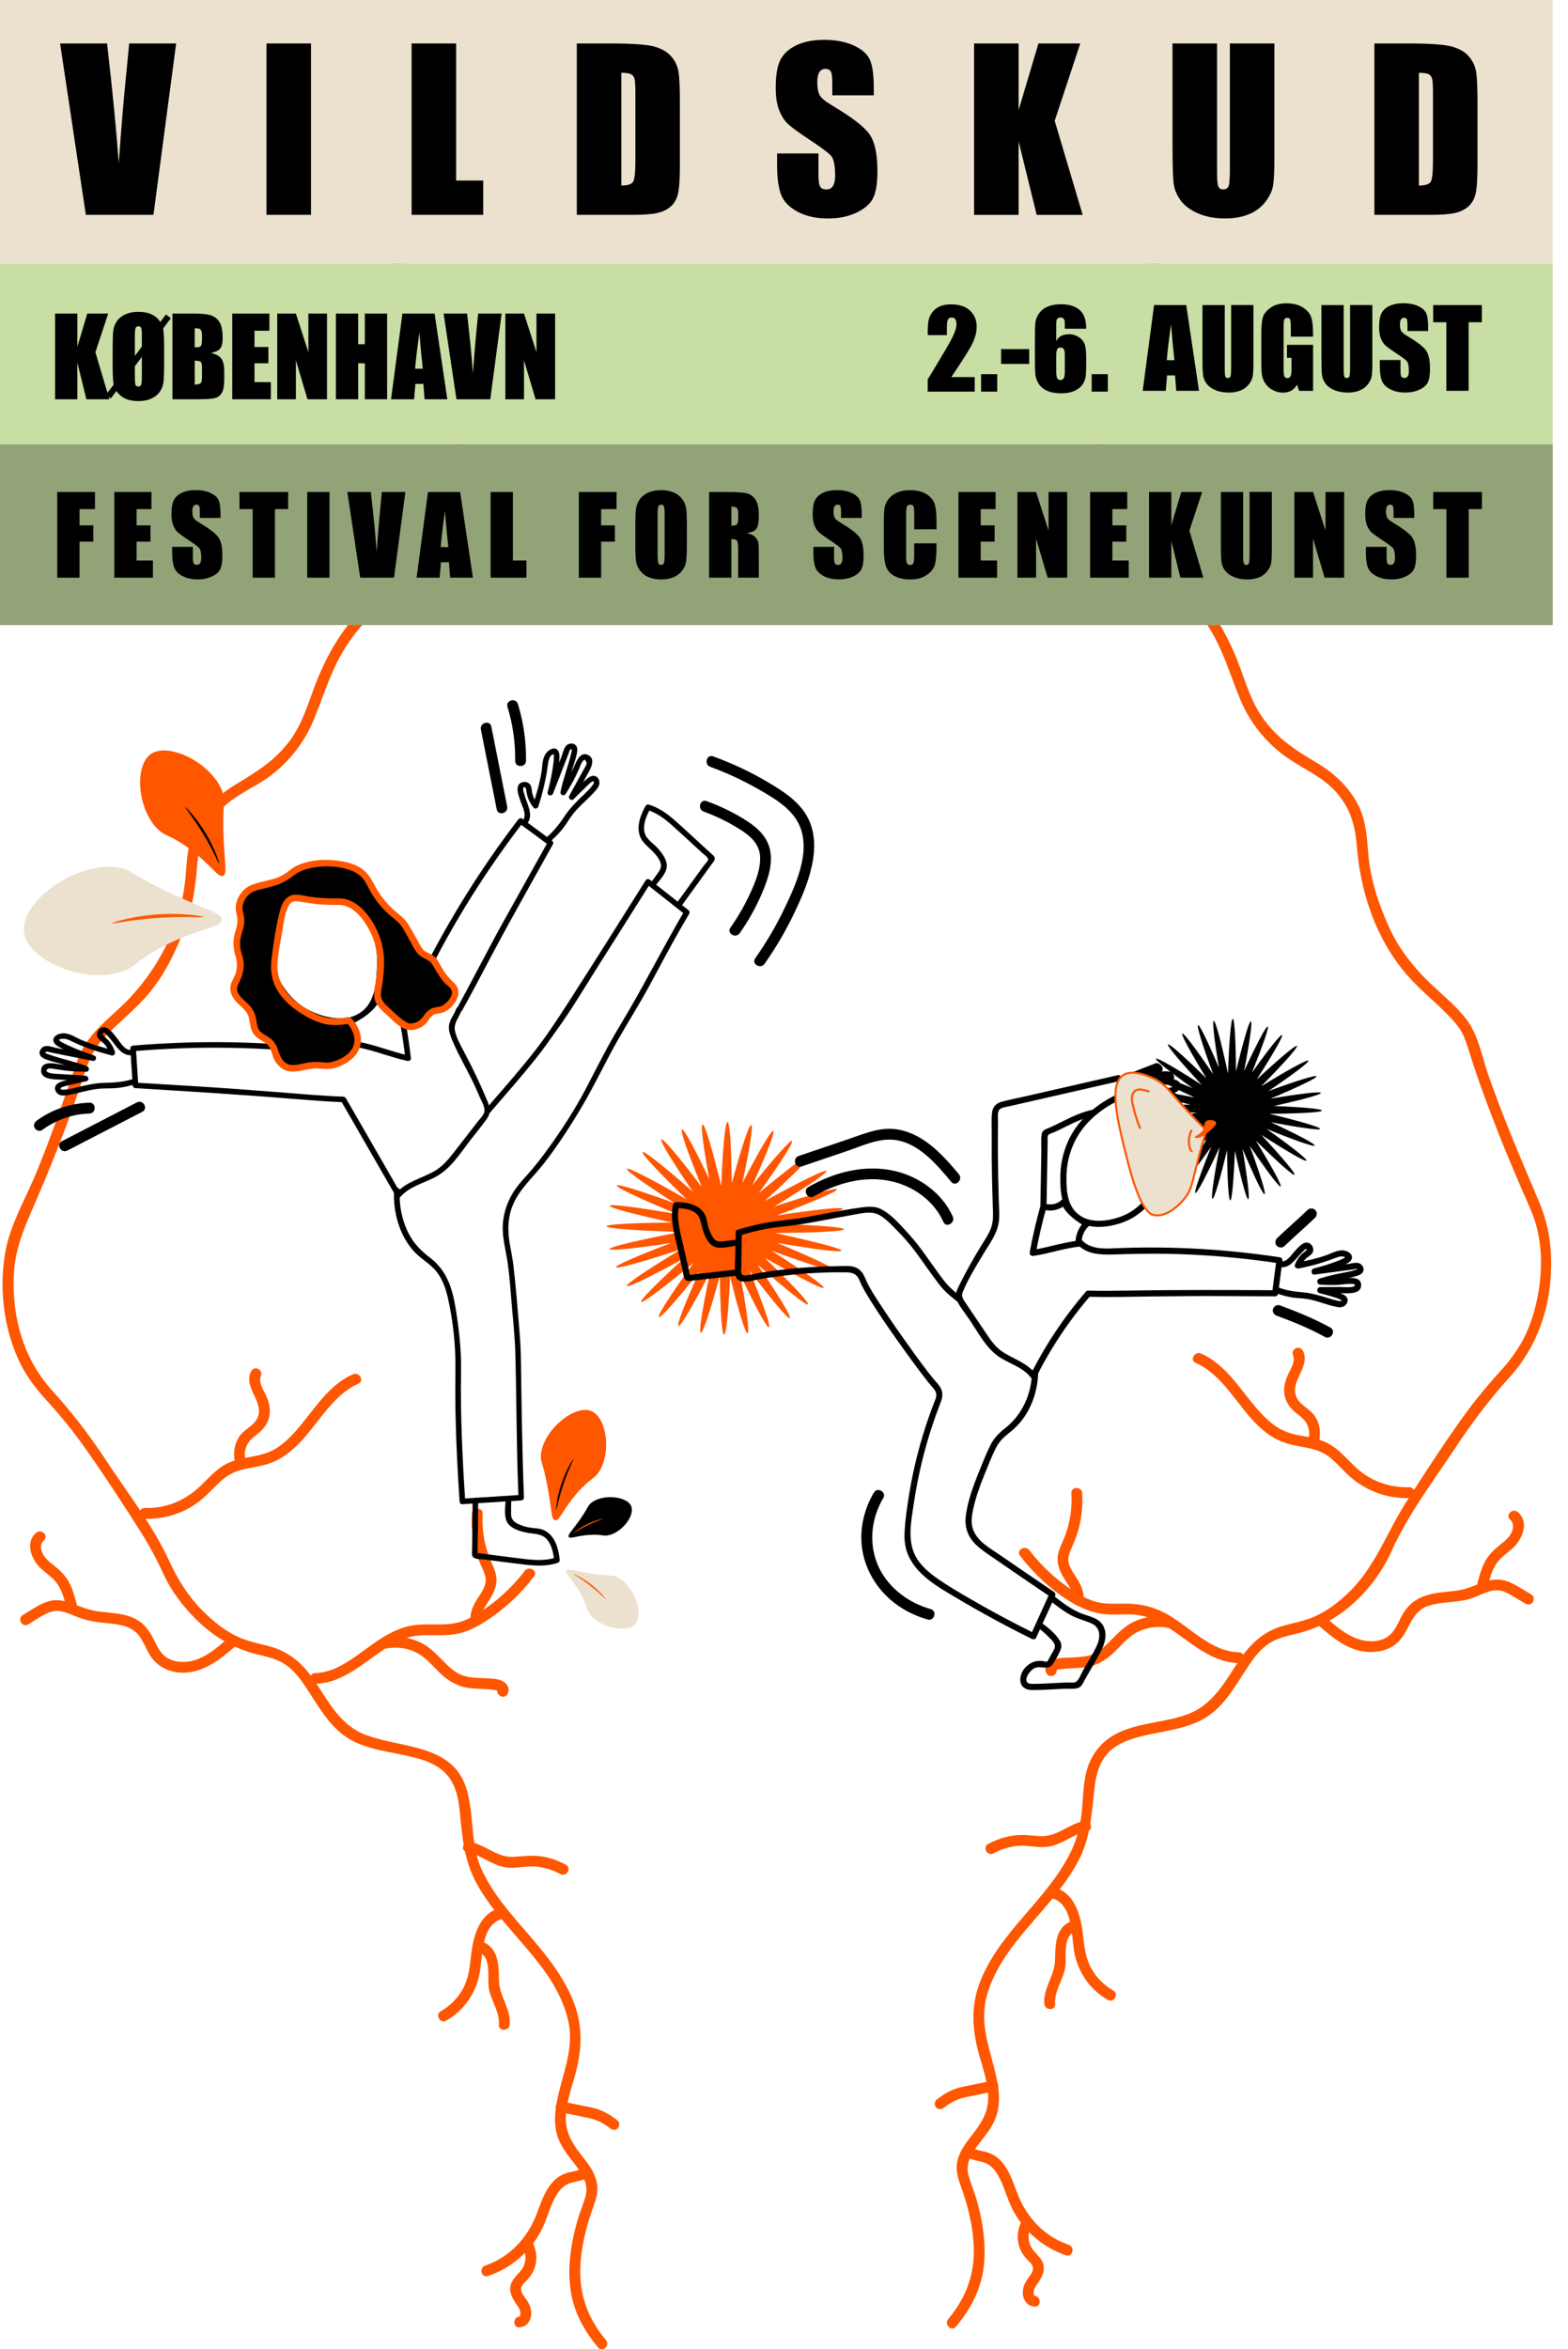 <?xml version="1.0" encoding="UTF-8"?><svg id="Layer_2" xmlns="http://www.w3.org/2000/svg" width="434.23" height="650.2" viewBox="0 0 434.23 650.2"><defs><style>.cls-1,.cls-2{fill:#ebe1ce;}.cls-1,.cls-3,.cls-4,.cls-5{stroke-miterlimit:10;}.cls-1,.cls-5{stroke:#ff5600;stroke-width:.57px;}.cls-6{fill:#ff5600;}.cls-7{fill:#92a377;}.cls-8{fill:#c8dea4;}.cls-3{stroke-width:1.7px;}.cls-3,.cls-4{stroke:#000;}.cls-3,.cls-4,.cls-5{fill:none;}.cls-4{stroke-width:1.54px;}</style></defs><g id="Layer_2-2"><g><g><path class="cls-6" d="M390.23,411.62c-5.38,.17-10.65-1.71-14.62-5.36-1.87-1.72-3.52-3.66-5.51-5.24-2.11-1.66-4.44-2.64-7.07-3.17-2.48-.5-5.06-.74-7.39-1.8-1.81-.82-3.41-2-4.86-3.34-2.98-2.78-5.34-6.13-7.89-9.29-2.85-3.52-6.05-6.93-10.26-8.8-1.75-.78-3.28,1.81-1.51,2.59,7.74,3.44,11.43,11.8,17.32,17.41,1.46,1.39,3.08,2.66,4.87,3.61,2.21,1.17,4.57,1.73,7.01,2.16,2.75,.48,5.39,1.02,7.66,2.75,2.08,1.57,3.74,3.63,5.67,5.37,4.53,4.09,10.49,6.3,16.6,6.11,1.93-.06,1.93-3.06,0-3h0Z"/><path class="cls-6" d="M365.37,398.53c.41-2.3,.05-4.7-1.29-6.66s-3.93-2.87-4.98-5.04c-2.16-4.45,3.74-8.19,1.84-12.74-.31-.75-.99-1.27-1.85-1.05-.71,.19-1.36,1.1-1.05,1.85,.83,1.99-.65,3.97-1.44,5.75-.91,2.05-1.34,4.2-.64,6.39s2.3,3.55,4.13,4.97,2.78,3.49,2.38,5.74c-.33,1.89,2.56,2.7,2.89,.8h0Z"/><path class="cls-6" d="M365.02,449.76c3.42,2.97,7.11,6.16,11.66,7.15,3.91,.84,8.42,.1,11.1-3.09s3.25-7.8,7.53-9.29c3.92-1.36,8.22-.84,12.16-2.15,2.43-.8,4.97-2.48,7.63-2.22,1.3,.13,2.48,.81,3.59,1.46,1.28,.75,2.56,1.51,3.83,2.26,1.67,.98,3.18-1.61,1.51-2.59-2.1-1.24-4.19-2.7-6.48-3.58-2.13-.82-4.37-.63-6.49,.09s-4.26,1.8-6.56,2.25c-1.95,.38-3.94,.47-5.9,.73-4.23,.55-7.83,2.01-10.07,5.85-1.03,1.77-1.73,3.82-3.11,5.36-1.3,1.44-3.19,2.16-5.1,2.26-5.24,.27-9.45-3.37-13.17-6.59-1.45-1.26-3.58,.85-2.12,2.12h0Z"/><path class="cls-6" d="M410.85,439.45c1.93,0,1.93-3,0-3s-1.93,3,0,3h0Z"/><path class="cls-6" d="M412.06,438.87c.56-2.12,1.11-4.29,2.35-6.13,1.17-1.74,3.03-2.88,4.55-4.28,2.6-2.39,4.65-7.17,1.39-9.96-1.46-1.25-3.59,.86-2.12,2.12,1.04,.89,.9,2.31,.39,3.48-.72,1.63-2.32,2.73-3.66,3.83-1.51,1.25-2.86,2.62-3.77,4.37s-1.49,3.79-2.01,5.76,2.4,2.67,2.89,.8h0Z"/><path class="cls-6" d="M343.07,457.3c-7.64-.2-13.32-6.75-19.53-10.35-3.83-2.22-7.73-3.15-12.16-3.12-2.57,.01-5.2,.19-7.71-.46s-4.57-1.86-6.63-3.2c-4.59-2.99-8.67-6.78-11.99-11.13-1.16-1.51-3.76-.02-2.59,1.51,3.05,4,6.58,7.52,10.63,10.51s8.73,5.57,14.07,5.78c2.82,.11,5.71-.26,8.51,.24,1.88,.33,3.66,1.01,5.35,1.9,3.55,1.88,6.65,4.46,9.96,6.71,3.64,2.48,7.62,4.5,12.11,4.62,1.93,.05,1.93-2.95,0-3h0Z"/><path class="cls-6" d="M299.99,443.32c.38-2.34-.44-4.34-1.66-6.3-1.09-1.77-2.72-3.71-2.44-5.92,.18-1.44,.94-2.77,1.49-4.1,.6-1.44,1.09-2.92,1.47-4.44,.74-3.03,1.02-6.18,.85-9.29-.11-1.92-3.11-1.93-3,0,.17,3.01-.09,6.01-.85,8.93-.38,1.46-.87,2.89-1.48,4.27s-1.24,2.72-1.44,4.22c-.31,2.32,.66,4.4,1.85,6.32,.97,1.57,2.64,3.51,2.31,5.51-.3,1.89,2.59,2.7,2.89,.8h0Z"/><path class="cls-6" d="M324.03,447.62c-3.47-.67-6.98-.26-10.16,1.29s-5.24,4.21-7.72,6.53c-1.2,1.13-2.53,2.12-4.12,2.62-1.78,.56-3.63,.6-5.48,.69-1.66,.08-3.72,.01-5.24,.77-1.4,.69-2.34,2.15-1.47,3.64,.97,1.67,3.57,.16,2.59-1.51-.18,.58-.14,.78,.13,.59,.11-.07,.23-.11,.35-.13,.34-.1,.72-.13,1.06-.17,.78-.1,1.57-.14,2.36-.18,1.55-.08,3.11-.14,4.65-.39,2.92-.47,5.3-1.93,7.42-3.94s3.79-4.18,6.27-5.56,5.66-1.92,8.56-1.36c1.89,.37,2.69-2.53,.8-2.89h0Z"/><path class="cls-6" d="M300.26,503.98c-4.28,.81-7.62,4.48-12.13,4.2-2.54-.15-4.91-.52-7.46-.16s-4.83,1.16-7.03,2.34c-1.7,.92-.19,3.51,1.51,2.59,2.1-1.13,4.41-1.88,6.79-2.08,2.56-.22,5.07,.5,7.61,.32,4.26-.3,7.4-3.54,11.5-4.32,1.89-.36,1.09-3.25-.8-2.89h0Z"/><path class="cls-6" d="M290.66,525.21c6.4,1.16,6.01,9.84,6.78,14.67,.91,5.73,4.3,10.74,9.35,13.63,1.68,.96,3.19-1.63,1.51-2.59-2.49-1.42-4.54-3.44-5.97-5.93-1.64-2.85-2.04-5.97-2.38-9.19-.57-5.34-2.21-12.35-8.49-13.49-1.89-.34-2.7,2.55-.8,2.89h0Z"/><path class="cls-6" d="M274.59,575.87c-2.71,.66-5.45,1.13-8.17,1.72s-5.02,1.91-7.12,3.61c-.63,.51-.53,1.59,0,2.12,.62,.62,1.49,.51,2.12,0,1.82-1.47,3.8-2.43,6.06-2.89,2.64-.55,5.29-1.03,7.91-1.67,1.87-.46,1.08-3.35-.8-2.89h0Z"/><path class="cls-6" d="M267.38,596.88c1.7,1.09,3.65,1.04,5.47,1.76,1.3,.52,2.32,1.51,3.08,2.66,1.75,2.66,2.54,5.82,3.79,8.72,2.86,6.68,8.62,11.83,15.47,14.18,1.83,.63,2.62-2.27,.8-2.89-6.81-2.33-11.76-7.66-14.27-14.3-1.1-2.91-2.08-5.97-4.08-8.41-.94-1.15-2.13-2.08-3.51-2.65-1.69-.71-3.67-.66-5.24-1.65s-3.14,1.55-1.51,2.59h0Z"/><path class="cls-6" d="M284.19,616.51c1.93,0,1.93-3,0-3s-1.93,3,0,3h0Z"/><path class="cls-6" d="M283.14,614.43c-1.32,2.17-1.66,4.89-.89,7.32,.39,1.23,1.04,2.31,1.89,3.27,.67,.76,1.87,1.63,1.94,2.72s-.96,2.21-1.55,3.07c-.68,1.01-1.16,2.01-1.26,3.24-.18,2.15,.94,4.18,3.22,4.36,1.93,.15,1.92-2.85,0-3-.24-.02-.24-.82-.24-.98,.02-.83,.42-1.43,.87-2.09,1.2-1.76,2.48-3.68,1.72-5.91-.66-1.95-2.57-2.99-3.43-4.8s-.72-3.97,.32-5.68-1.59-3.17-2.59-1.51h0Z"/><path class="cls-6" d="M295.94,532.06c-3.91,2.15-3.62,6.83-3.78,10.65-.17,4.18-3.32,7.65-2.95,11.9,.16,1.91,3.17,1.93,3,0-.31-3.64,2.36-6.79,2.82-10.34,.38-2.94-.77-7.87,2.42-9.62,1.69-.93,.18-3.52-1.51-2.59h0Z"/><path class="cls-6" d="M327.25,39.38c-3.63,6.09-6.6,12.65-7.92,19.65-1.06,5.65-.12,11.52-1.42,17.09-1.71,7.28-7.75,12.47-11.12,18.94-3.08,5.9-4.61,12.5-4.86,19.13-.48,13.08,3.68,27.52,12.07,37.7,3.12,3.79,6.98,6.79,10.65,10.01,4.5,3.95,8.29,8.39,11.25,13.62,3.39,5.98,5.15,12.47,7.86,18.73,2.54,5.87,6.78,11.11,11.91,14.9,4.74,3.5,10.3,5.53,14.29,10.02s5.32,9.19,5.77,14.9c1.01,12.88,5.3,25.8,13.86,35.71,3.74,4.33,8.31,7.8,12.2,11.98,1.45,1.56,2.77,3.14,3.6,5.12,1.06,2.51,1.75,5.2,2.61,7.78,2.08,6.28,4.41,12.47,6.83,18.62,2.24,5.68,4.61,11.3,7.05,16.89,1.32,3.02,2.76,6.05,3.62,9.24,2.39,8.91,1.18,19.72-2.21,28.12-1.84,4.57-4.51,8.37-7.8,11.97-3.92,4.29-7.57,8.77-10.94,13.51-5.27,7.4-10.24,15.09-15.14,22.73-5.39,8.39-8.52,17.85-15.82,24.91-2.79,2.7-5.89,5.14-9.45,6.72-2.76,1.22-5.69,1.76-8.58,2.54-5.96,1.62-9.67,5.44-12.98,10.5-3.81,5.82-7.03,11.67-13.95,14.14-5.74,2.05-12.01,2.18-17.68,4.46-5.26,2.11-8.82,6.09-10.16,11.63-.77,3.2-.85,6.53-1.12,9.8-.35,4.27-1.24,8.24-3.13,12.11-6.52,13.32-19.76,22.03-25.16,36.06-2.62,6.8-2.14,13.32-.2,20.22,1.03,3.65,2.35,7.36,2.48,11.19,.16,4.53-1.89,7.6-4.56,11-1.68,2.15-3.4,4.39-3.98,7.13-.55,2.58,.19,4.77,1.06,7.18,2.06,5.74,3.51,11.82,3.5,17.94-.01,7.07-2.56,13.19-7.09,18.58-1.24,1.47,.88,3.6,2.12,2.12,3.97-4.72,6.85-10.08,7.67-16.24s-.17-12.75-1.89-18.79c-.64-2.24-1.57-4.39-2.23-6.62-1.15-3.89,1.22-6.93,3.49-9.83,1.8-2.29,3.54-4.57,4.34-7.42,.95-3.34,.57-6.87-.17-10.2-1.71-7.71-4.84-14.63-2.6-22.64s7.59-14.46,12.85-20.55c4.55-5.26,9.27-10.55,12.51-16.75,3.42-6.54,3.6-13.05,4.44-20.2,.43-3.71,1.42-7.49,4.27-10.11,2.33-2.15,5.35-3.21,8.37-3.99,5.65-1.45,11.63-1.86,16.9-4.55,5.89-3,9.02-8.83,12.51-14.15,1.75-2.67,3.65-5.4,6.39-7.14,2.5-1.6,5.42-2.11,8.25-2.83,11.35-2.88,20.75-12.06,25.53-22.61s11.63-19.46,17.87-28.9c4.53-6.84,9.4-13.28,14.92-19.37,7.64-8.43,11.27-19.22,11.43-30.55,.09-6.43-.89-12.14-3.4-18.05-4.93-11.61-9.9-23.17-14.04-35.1-1.67-4.82-2.67-10.65-5.73-14.85-2.68-3.68-6.28-6.62-9.59-9.7-5.07-4.73-9.37-10.07-12.23-16.44s-5.06-13-5.65-20.05c-.37-4.48-.59-8.89-2.55-13.02-2.5-5.28-6.88-9.36-11.85-12.28-5.95-3.5-11.14-6.92-15.12-12.77-3.55-5.21-4.95-11.39-7.4-17.13-2.63-6.14-6.01-11.95-10.55-16.87-3.35-3.63-7.31-6.58-10.93-9.92-4.44-4.09-7.83-8.89-10.31-14.41-6.14-13.66-7.86-30.72-.36-44.22,3.24-5.83,8.32-10.6,10.47-17.03,1.97-5.87,.77-12.13,1.79-18.16,1.2-7.03,4.11-13.56,7.75-19.65,.99-1.66-1.6-3.17-2.59-1.51h0Z"/></g><g><path class="cls-6" d="M40.13,420.35c5.4,.17,10.77-1.52,15.05-4.82,2.13-1.64,3.87-3.69,5.85-5.5s4.2-2.95,6.89-3.51,5.24-.82,7.72-1.88c1.89-.8,3.58-1.93,5.14-3.25,3.18-2.69,5.63-6.11,8.21-9.35,2.87-3.61,5.96-7.18,10.26-9.09,1.76-.78,.24-3.37-1.51-2.59-7.67,3.41-11.52,11.36-17.14,17.11-1.35,1.38-2.82,2.64-4.5,3.62-2.12,1.23-4.44,1.73-6.83,2.15-2.65,.47-5.27,1-7.57,2.48-2.13,1.37-3.85,3.24-5.64,5.02-4.32,4.31-9.75,6.81-15.92,6.62-1.93-.06-1.93,2.94,0,3h0Z"/><path class="cls-6" d="M67.88,403.46c-.38-2.16,.54-4.27,2.22-5.61,1.86-1.49,3.52-2.71,4.28-5.09,.68-2.12,.3-4.23-.57-6.23-.79-1.82-2.37-3.87-1.51-5.91,.31-.75-.34-1.64-1.05-1.85-.86-.25-1.53,.3-1.85,1.05-1.9,4.55,4,8.28,1.84,12.74-1.03,2.12-3.53,2.99-4.88,4.9s-1.81,4.44-1.39,6.8c.34,1.9,3.23,1.09,2.89-.8h0Z"/><path class="cls-6" d="M63.22,453.36c-3.29,2.85-7,6.16-11.55,6.57-1.97,.17-4.04-.14-5.69-1.29s-2.47-3.07-3.35-4.79c-.97-1.91-2.07-3.69-3.82-4.98-1.57-1.16-3.48-1.78-5.38-2.12-2.03-.37-4.09-.48-6.13-.75-2.19-.29-4.17-.97-6.21-1.8-2.4-.98-4.89-1.75-7.48-1.05s-4.99,2.49-7.29,3.85c-1.66,.98-.15,3.57,1.51,2.59,2.06-1.22,4.24-2.92,6.57-3.55s4.59,.53,6.68,1.37,4.17,1.33,6.4,1.6c2.01,.25,4.05,.34,6.03,.79s3.78,1.28,5.02,2.94,1.92,3.68,3.04,5.43c2.3,3.57,6.28,5.18,10.45,4.72,5.29-.58,9.44-4.05,13.31-7.41,1.46-1.27-.67-3.38-2.12-2.12h0Z"/><path class="cls-6" d="M19.51,445.18c1.93,0,1.93-3,0-3s-1.93,3,0,3h0Z"/><path class="cls-6" d="M21.19,443.79c-.51-1.92-1.04-3.84-1.94-5.62s-2.29-3.23-3.84-4.51c-1.32-1.09-2.9-2.18-3.63-3.78-.54-1.18-.7-2.63,.36-3.53,1.47-1.26-.66-3.37-2.12-2.12-3.26,2.8-1.22,7.57,1.39,9.96,1.52,1.4,3.38,2.54,4.55,4.28,1.24,1.84,1.79,4.01,2.35,6.13,.49,1.87,3.39,1.07,2.89-.8h0Z"/><path class="cls-6" d="M87.29,466.03c8.27-.21,14.08-6.64,20.76-10.59,1.69-1,3.46-1.85,5.37-2.35,2.51-.66,5.11-.52,7.68-.5s5.32-.13,7.83-1.04,4.66-2.2,6.79-3.65c4.68-3.19,8.75-7.12,12.19-11.62,1.17-1.53-1.43-3.03-2.59-1.51-2.93,3.84-6.47,7.27-10.41,10.06-1.99,1.41-4.09,2.78-6.36,3.68-2.48,.98-5.04,1.11-7.68,1.09s-5.1-.1-7.61,.46c-1.84,.4-3.6,1.13-5.27,2-3.36,1.75-6.32,4.15-9.41,6.31-3.38,2.36-7.05,4.58-11.29,4.69-1.93,.05-1.93,3.05,0,3h0Z"/><path class="cls-6" d="M133.27,448.25c-.31-1.95,1.27-3.83,2.23-5.37,1.23-1.97,2.25-4.08,1.94-6.46-.19-1.42-.78-2.72-1.35-4.02-.61-1.38-1.11-2.8-1.51-4.26-.8-2.99-1.08-6.06-.91-9.15,.11-1.93-2.89-1.92-3,0-.17,3.12,.11,6.26,.85,9.29,.36,1.45,.82,2.87,1.39,4.26s1.38,2.77,1.57,4.28c.28,2.21-1.35,4.16-2.44,5.92-1.21,1.97-2.04,3.96-1.66,6.3,.31,1.9,3.2,1.09,2.89-.8h0Z"/><path class="cls-6" d="M107.13,456.24c2.9-.56,5.98-.09,8.56,1.36s4.24,3.64,6.27,5.56,4.5,3.47,7.42,3.94c1.47,.24,2.95,.3,4.43,.38,.78,.04,1.57,.07,2.35,.16,.41,.05,.89,.08,1.29,.2l.24,.06c.34,.28,.42,.1,.25-.53-.97,1.67,1.62,3.18,2.59,1.51,.83-1.42,0-2.85-1.32-3.58-1.47-.8-3.56-.74-5.18-.82-1.84-.09-3.71-.12-5.49-.64-1.68-.49-3.06-1.5-4.32-2.68-2.43-2.27-4.51-4.92-7.54-6.44-3.22-1.62-6.81-2.07-10.34-1.38-1.89,.37-1.09,3.26,.8,2.89h0Z"/><path class="cls-6" d="M129.3,512.6c4.1,.78,7.24,4.01,11.5,4.32,2.47,.17,4.91-.51,7.39-.33s4.85,.93,7.01,2.1c1.7,.92,3.22-1.67,1.51-2.59-2.13-1.15-4.41-1.96-6.81-2.31-2.63-.39-5.05-.03-7.68,.13-4.51,.27-7.85-3.39-12.13-4.2-1.89-.36-2.7,2.53-.8,2.89h0Z"/><path class="cls-6" d="M138.9,528.05c-6.28,1.14-7.92,8.15-8.49,13.49-.33,3.14-.71,6.23-2.28,9.03-1.44,2.56-3.52,4.63-6.07,6.09-1.68,.96-.17,3.55,1.51,2.59,5.05-2.89,8.43-7.9,9.35-13.63,.78-4.83,.37-13.51,6.78-14.67,1.9-.34,1.09-3.24-.8-2.89h0Z"/><path class="cls-6" d="M154.97,584.49c2.62,.64,5.27,1.12,7.91,1.67,2.26,.47,4.24,1.42,6.06,2.89,.63,.51,1.51,.62,2.12,0,.53-.53,.63-1.61,0-2.12-2.1-1.7-4.47-3.03-7.12-3.61s-5.46-1.06-8.17-1.72c-1.88-.46-2.68,2.44-.8,2.89h0Z"/><path class="cls-6" d="M161.46,600.02c-1.51,.97-3.41,.92-5.06,1.58-1.4,.56-2.62,1.46-3.59,2.61-2.07,2.46-3.06,5.57-4.18,8.53-2.51,6.65-7.46,11.97-14.27,14.3-1.82,.62-1.04,3.52,.8,2.89,6.85-2.34,12.61-7.49,15.47-14.18,1.24-2.9,2.03-6.06,3.79-8.72,.76-1.15,1.78-2.15,3.08-2.66,1.82-.72,3.77-.68,5.47-1.76s.12-3.63-1.51-2.59h0Z"/><path class="cls-6" d="M146.17,622.24c1.93,0,1.93-3,0-3s-1.93,3,0,3h0Z"/><path class="cls-6" d="M144.63,621.67c1.01,1.67,1.19,3.74,.39,5.54s-2.83,2.94-3.51,4.94c-.73,2.15,.45,4.06,1.63,5.77,.46,.67,.91,1.29,.97,2.11,.01,.16,.03,1.09-.24,1.11-1.91,.15-1.93,3.15,0,3,2.27-.18,3.41-2.21,3.22-4.36-.1-1.16-.52-2.14-1.16-3.1-.6-.9-1.71-2.05-1.64-3.22,.06-1.05,1.19-1.88,1.84-2.6,.9-1,1.59-2.11,1.99-3.39,.77-2.43,.42-5.15-.89-7.32-1-1.65-3.59-.14-2.59,1.51h0Z"/><path class="cls-6" d="M132.91,540.38c3.19,1.75,2.04,6.68,2.42,9.62,.46,3.55,3.13,6.7,2.82,10.34-.17,1.92,2.83,1.91,3,0,.37-4.25-2.78-7.72-2.95-11.9-.15-3.83,.14-8.5-3.78-10.65-1.69-.93-3.21,1.66-1.51,2.59h0Z"/><path class="cls-6" d="M100.51,46.62c3.75,6.29,6.76,13.07,7.86,20.35,.9,5.96-.25,12.1,1.83,17.89,2.35,6.52,7.6,11.36,10.77,17.44,3.59,6.88,4.83,14.76,4.4,22.45-.75,13.3-6.03,26.74-16,35.76-3.59,3.24-7.44,6.17-10.7,9.76-4.52,4.96-7.86,10.8-10.46,16.97-2.44,5.78-3.86,11.94-7.51,17.14-4.14,5.9-9.48,9.14-15.48,12.76-4.91,2.97-9.18,7.22-11.51,12.53-1.83,4.17-1.93,8.63-2.33,13.09-1.26,13.97-8.18,26.9-18.38,36.34-4.62,4.27-9.39,8.18-11.5,14.23-3.66,10.5-7.21,20.96-11.45,31.26-2.93,7.1-7.29,14.44-8.61,22.1-1.69,9.83-.46,20.64,3.71,29.69,1.83,3.98,4.32,7.4,7.25,10.63,3.93,4.33,7.64,8.78,11.02,13.56,5.32,7.51,10.37,15.28,15.32,23.04,2.51,3.94,4.64,7.92,6.59,12.16,2.07,4.5,5.16,8.57,8.64,12.09,4.92,4.96,10.51,8.36,17.29,10.03,2.48,.61,5.01,1.13,7.22,2.47,3.16,1.9,5.24,5.05,7.19,8.09,3.44,5.35,6.72,10.93,12.72,13.73,5.23,2.44,11.06,2.84,16.58,4.3,2.88,.76,5.77,1.83,7.99,3.89,3.1,2.88,3.97,7.02,4.37,11.06,.7,7.01,1.16,13.33,4.57,19.68,7.18,13.36,21.68,22.56,25.38,37.82,1.95,8.02-1.56,14.94-3.05,22.66-.59,3.05-.82,6.22,.03,9.24s2.91,5.57,4.88,8.09c2.11,2.71,4.01,5.6,2.96,9.16-.69,2.33-1.66,4.57-2.31,6.91-1.76,6.29-2.73,13.03-1.66,19.52,.95,5.76,3.81,10.81,7.53,15.23,1.25,1.48,3.36-.65,2.12-2.12-4.79-5.69-7.26-12.12-7.08-19.58,.14-5.78,1.53-11.51,3.49-16.94,.87-2.41,1.61-4.6,1.06-7.18-.65-3.02-2.66-5.43-4.52-7.8-2.45-3.12-4.19-6.2-4.03-10.33,.15-3.83,1.45-7.53,2.48-11.19,2.05-7.28,2.36-14.04-.57-21.14-2.76-6.67-7.32-12.36-12-17.78s-10.07-11.35-13.21-18.23-2.09-14.31-3.96-21.48c-3.49-13.4-17.64-11.89-28.1-15.78-7.02-2.61-10.14-8.9-14.08-14.76-3.3-4.91-7.04-8.29-12.82-9.83-2.56-.68-5.16-1.17-7.62-2.18-4.11-1.68-7.66-4.54-10.76-7.67-4.01-4.05-6.78-8.51-9.16-13.65-4.66-10.1-11.71-19.05-17.79-28.3-4.39-6.69-9.24-12.96-14.63-18.89-7.92-8.72-11.11-20.05-10.67-31.71,.25-6.56,2.25-11.85,4.85-17.82,5.08-11.63,9.83-23.43,13.81-35.48,1.67-5.05,2.83-9.04,6.57-12.93,3.98-4.14,8.55-7.66,12.24-12.09,4.58-5.5,7.53-11.84,10.04-18.48,2.08-5.5,2.82-11.08,3.28-16.89s2.18-10.85,6.35-15.24,9.47-6.18,14.02-9.61c5.1-3.85,9.24-9.13,11.73-15.01,2.67-6.31,4.5-12.8,7.95-18.79,3.02-5.25,6.94-9.66,11.5-13.62,3.62-3.14,7.35-6.12,10.38-9.85,4.03-4.96,6.81-10.83,8.8-16.88,4.3-13.1,4.56-28.21-2.26-40.53-3.38-6.1-9.03-11.11-10.67-18.09-1.36-5.81-.36-11.93-1.57-17.83-1.38-6.73-4.27-13.04-7.77-18.91-.99-1.66-3.58-.15-2.59,1.51h0Z"/></g><rect class="cls-2" width="430" height="73"/><g><path d="M48.78,12.03l-6.28,47.43H23.77L16.64,12.03h13.01c1.51,13.07,2.59,24.12,3.24,33.16,.64-9.14,1.31-17.25,2.03-24.34l.86-8.82h13.01Z"/><path d="M86.12,12.03V59.46h-12.33V12.03h12.33Z"/><path d="M126.32,12.03V49.97h7.5v9.49h-19.83V12.03h12.33Z"/><path d="M159.73,12.03h9.23c5.96,0,9.99,.27,12.08,.82s3.7,1.45,4.79,2.7,1.78,2.64,2.05,4.17,.41,4.55,.41,9.04v16.61c0,4.26-.2,7.1-.6,8.54s-1.1,2.56-2.09,3.37-2.23,1.38-3.69,1.7-3.67,.48-6.62,.48h-15.56V12.03Zm12.33,8.12v31.2c1.78,0,2.87-.36,3.28-1.07s.62-2.65,.62-5.82V26.03c0-2.15-.07-3.53-.21-4.13s-.45-1.05-.94-1.33-1.41-.42-2.75-.42Z"/><path d="M241.95,26.38h-11.46v-3.52c0-1.64-.15-2.69-.44-3.13s-.78-.67-1.46-.67c-.74,0-1.3,.3-1.68,.91-.38,.61-.57,1.52-.57,2.76,0,1.58,.21,2.78,.64,3.58,.41,.8,1.57,1.77,3.49,2.9,5.49,3.26,8.95,5.93,10.38,8.02,1.42,2.09,2.14,5.46,2.14,10.11,0,3.38-.4,5.87-1.19,7.47s-2.32,2.94-4.58,4.03c-2.27,1.08-4.9,1.63-7.91,1.63-3.3,0-6.12-.63-8.45-1.88-2.33-1.25-3.86-2.84-4.58-4.78-.72-1.93-1.08-4.68-1.08-8.23v-3.11h11.46v5.77c0,1.78,.16,2.92,.48,3.43s.89,.76,1.71,.76,1.43-.32,1.83-.97c.4-.64,.6-1.6,.6-2.87,0-2.79-.38-4.62-1.14-5.48-.78-.86-2.71-2.29-5.77-4.31-3.07-2.03-5.1-3.51-6.09-4.42s-1.82-2.19-2.48-3.81c-.66-1.62-.98-3.69-.98-6.21,0-3.63,.46-6.29,1.39-7.97,.93-1.68,2.43-2.99,4.5-3.94,2.07-.95,4.57-1.42,7.5-1.42,3.2,0,5.93,.52,8.19,1.55s3.75,2.34,4.48,3.91,1.1,4.24,1.1,8.01v1.88Z"/><path d="M299.16,12.03l-7.08,21.42,7.75,26.02h-12.74l-5-20.33v20.33h-12.33V12.03h12.33V30.46l5.49-18.43h11.57Z"/><path d="M352.92,12.03v31.7c0,3.59-.12,6.12-.35,7.57s-.93,2.95-2.08,4.48c-1.15,1.53-2.67,2.7-4.56,3.49-1.89,.79-4.11,1.19-6.67,1.19-2.83,0-5.33-.47-7.5-1.41s-3.79-2.16-4.86-3.66c-1.07-1.5-1.71-3.09-1.9-4.76-.2-1.67-.29-5.18-.29-10.53V12.03h12.33V47.59c0,2.07,.11,3.39,.34,3.97,.22,.58,.68,.86,1.36,.86,.78,0,1.28-.32,1.51-.95,.22-.63,.34-2.13,.34-4.5V12.03h12.33Z"/><path d="M380.61,12.03h9.23c5.96,0,9.99,.27,12.08,.82,2.1,.55,3.7,1.45,4.79,2.7,1.09,1.25,1.78,2.64,2.05,4.17,.27,1.53,.41,4.55,.41,9.04v16.61c0,4.26-.2,7.1-.6,8.54-.4,1.44-1.1,2.56-2.09,3.37s-2.23,1.38-3.69,1.7-3.67,.48-6.62,.48h-15.56V12.03Zm12.33,8.12v31.2c1.78,0,2.87-.36,3.28-1.07s.62-2.65,.62-5.82V26.03c0-2.15-.07-3.53-.21-4.13-.14-.61-.45-1.05-.94-1.33-.49-.28-1.41-.42-2.75-.42Z"/></g><rect class="cls-8" y="73" width="430" height="50"/><g><path d="M29.96,86.79l-3.54,10.71,3.87,13.01h-6.37l-2.5-10.17v10.17h-6.17v-23.72h6.17v9.21l2.75-9.21h5.79Z"/><path d="M45.16,90.88c.19,.74,.29,2.66,.29,5.74v4.06c0,2.38-.06,4.07-.17,5.06-.11,.99-.46,1.9-1.05,2.72-.59,.82-1.39,1.45-2.39,1.89-1.01,.44-2.18,.66-3.51,.66-1.43,0-2.64-.23-3.65-.7s-1.82-1.17-2.42-2.09l-1.57,2.05-1.35-1.03,2.15-2.81c-.2-.7-.3-2.62-.3-5.74v-4.06c0-2.38,.06-4.07,.17-5.06,.11-.99,.46-1.9,1.05-2.72,.59-.82,1.39-1.45,2.39-1.89,1-.44,2.18-.66,3.51-.66,1.42,0,2.63,.23,3.65,.7,1.02,.46,1.83,1.17,2.43,2.1l1.57-2.05,1.36,1.02-2.15,2.83Zm-5.88,5.06v-3.11c0-1.08-.06-1.78-.18-2.08-.12-.3-.37-.45-.75-.45-.4,0-.67,.16-.8,.49s-.2,1.01-.2,2.07v5.66l1.93-2.58Zm-1.93,5.41v2.6c0,1.38,.06,2.23,.17,2.55s.37,.48,.78,.48,.69-.19,.81-.56,.18-1.26,.18-2.66v-5l-1.93,2.58Z"/><path d="M47.75,86.79h6.15c1.94,0,3.42,.15,4.42,.45,1,.3,1.81,.91,2.42,1.84,.62,.92,.92,2.41,.92,4.46,0,1.39-.22,2.35-.65,2.9-.43,.55-1.29,.97-2.57,1.26,1.43,.32,2.39,.86,2.9,1.61,.51,.75,.76,1.89,.76,3.44v2.2c0,1.6-.18,2.79-.55,3.56-.37,.77-.95,1.3-1.75,1.58-.8,.28-2.44,.42-4.92,.42h-7.13v-23.72Zm6.17,4.06v5.27c.26,0,.47-.01,.62-.01,.61,0,.99-.15,1.16-.45s.25-1.15,.25-2.56c0-.74-.07-1.26-.21-1.56s-.31-.49-.53-.56-.65-.12-1.28-.13Zm0,8.96v6.64c.87-.03,1.42-.17,1.66-.41s.36-.84,.36-1.8v-2.21c0-1.02-.11-1.63-.32-1.85s-.78-.34-1.7-.37Z"/><path d="M64.32,86.79h10.28v4.75h-4.12v4.5h3.85v4.51h-3.85v5.21h4.53v4.75h-10.69v-23.72Z"/><path d="M90.56,86.79v23.72h-5.41l-3.21-10.78v10.78h-5.16v-23.72h5.16l3.46,10.68v-10.68h5.16Z"/><path d="M107.21,86.79v23.72h-6.17v-9.96h-1.85v9.96h-6.17v-23.72h6.17v8.48h1.85v-8.48h6.17Z"/><path d="M120.35,86.79l3.53,23.72h-6.3l-.33-4.26h-2.21l-.37,4.26h-6.38l3.15-23.72h8.91Zm-3.27,15.25c-.31-2.69-.63-6.01-.94-9.96-.63,4.54-1.02,7.86-1.18,9.96h2.12Z"/><path d="M138.92,86.79l-3.14,23.72h-9.37l-3.56-23.72h6.5c.76,6.53,1.3,12.06,1.62,16.58,.32-4.57,.66-8.63,1.01-12.17l.43-4.41h6.5Z"/><path d="M153.73,86.79v23.72h-5.41l-3.21-10.78v10.78h-5.16v-23.72h5.16l3.46,10.68v-10.68h5.16Z"/></g><g><path d="M269.93,104.35v4.04h-13.02v-3.38c3.86-6.31,6.15-10.21,6.88-11.71s1.09-2.67,1.09-3.51c0-.64-.11-1.13-.33-1.44-.22-.32-.56-.48-1-.48s-.79,.18-1,.53c-.22,.35-.33,1.05-.33,2.09v2.26h-5.3v-.86c0-1.33,.07-2.38,.21-3.14s.47-1.52,1.01-2.26,1.24-1.3,2.09-1.68,1.89-.57,3.09-.57c2.35,0,4.13,.58,5.34,1.75s1.81,2.64,1.81,4.43c0,1.36-.34,2.79-1.02,4.31-.68,1.51-2.68,4.73-6,9.64h6.49Z"/><path d="M276.17,103.56v4.83h-4.47v-4.83h4.47Z"/><path d="M285.02,96.63v4.09h-7.78v-4.09h7.78Z"/><path d="M300.81,90.98h-5.92c0-1.1-.01-1.8-.04-2.09s-.14-.53-.35-.73-.5-.29-.86-.29c-.3,0-.55,.09-.75,.28s-.31,.42-.34,.72-.04,.88-.04,1.77v3.78c.3-.63,.75-1.11,1.33-1.43s1.31-.48,2.17-.48c1.08,0,2.04,.29,2.87,.88s1.36,1.29,1.58,2.11,.34,1.93,.34,3.33v1.89c0,1.66-.06,2.9-.19,3.71s-.47,1.56-1.02,2.25-1.31,1.22-2.27,1.6-2.08,.57-3.36,.57c-1.59,0-2.9-.22-3.91-.66s-1.8-1.07-2.35-1.9-.87-1.69-.97-2.6-.14-2.67-.14-5.29v-3.28c0-2.82,.04-4.71,.12-5.66s.42-1.85,1.02-2.7,1.41-1.49,2.44-1.91,2.22-.64,3.57-.64c1.66,0,3.02,.27,4.09,.81s1.83,1.29,2.29,2.27,.69,2.21,.69,3.69Zm-5.92,7.4c0-.84-.09-1.42-.28-1.73s-.49-.47-.91-.47-.71,.15-.9,.45-.29,.88-.29,1.75v4.29c0,1.04,.09,1.73,.27,2.05s.48,.48,.9,.48c.25,0,.52-.12,.79-.37s.41-.92,.41-2.01v-4.44Z"/><path d="M306.79,103.56v4.83h-4.47v-4.83h4.47Z"/></g><g><path d="M328.51,84.44l3.53,23.72h-6.3l-.33-4.26h-2.21l-.37,4.26h-6.38l3.15-23.72h8.91Zm-3.27,15.25c-.31-2.69-.63-6.01-.94-9.96-.63,4.54-1.02,7.86-1.18,9.96h2.12Z"/><path d="M347.11,84.44v15.85c0,1.8-.06,3.06-.18,3.79s-.46,1.47-1.04,2.24-1.34,1.35-2.28,1.74-2.05,.59-3.33,.59c-1.42,0-2.67-.23-3.75-.7s-1.89-1.08-2.43-1.83-.85-1.55-.95-2.38-.15-2.59-.15-5.27v-14.03h6.17v17.78c0,1.04,.06,1.7,.17,1.98s.34,.43,.68,.43c.39,0,.64-.16,.75-.48s.17-1.07,.17-2.25v-17.48h6.17Z"/><path d="M363.64,93.17h-6.17v-2.15c0-1.36-.06-2.21-.18-2.55s-.4-.51-.83-.51c-.38,0-.64,.15-.78,.44s-.21,1.04-.21,2.26v11.38c0,1.06,.07,1.77,.21,2.1s.41,.51,.82,.51c.45,0,.75-.19,.92-.57s.24-1.12,.24-2.23v-2.81h-1.25v-3.6h7.22v12.73h-3.88l-.57-1.7c-.42,.73-.95,1.28-1.59,1.65-.64,.37-1.4,.55-2.27,.55-1.04,0-2.01-.25-2.91-.75-.9-.5-1.59-1.13-2.06-1.87s-.76-1.52-.88-2.34-.18-2.04-.18-3.67v-7.05c0-2.27,.12-3.91,.37-4.94s.94-1.97,2.1-2.82,2.65-1.28,4.49-1.28,3.31,.37,4.5,1.11,1.97,1.62,2.33,2.64,.54,2.5,.54,4.45v1.03Z"/><path d="M380.05,84.44v15.85c0,1.8-.06,3.06-.18,3.79s-.46,1.47-1.04,2.24-1.34,1.35-2.28,1.74-2.05,.59-3.33,.59c-1.42,0-2.67-.23-3.75-.7s-1.89-1.08-2.43-1.83-.85-1.55-.95-2.38-.15-2.59-.15-5.27v-14.03h6.17v17.78c0,1.04,.06,1.7,.17,1.98s.34,.43,.68,.43c.39,0,.64-.16,.75-.48s.17-1.07,.17-2.25v-17.48h6.17Z"/><path d="M395.5,91.62h-5.73v-1.76c0-.82-.07-1.34-.22-1.57s-.39-.34-.73-.34c-.37,0-.65,.15-.84,.45s-.29,.76-.29,1.38c0,.79,.11,1.39,.32,1.79,.2,.4,.79,.88,1.74,1.45,2.75,1.63,4.47,2.97,5.19,4.01s1.07,2.73,1.07,5.05c0,1.69-.2,2.93-.59,3.74s-1.16,1.47-2.29,2.01-2.45,.81-3.96,.81c-1.65,0-3.06-.31-4.23-.94s-1.93-1.42-2.29-2.39-.54-2.34-.54-4.12v-1.55h5.73v2.89c0,.89,.08,1.46,.24,1.71s.45,.38,.86,.38,.72-.16,.92-.48,.3-.8,.3-1.44c0-1.4-.19-2.31-.57-2.74-.39-.43-1.35-1.15-2.89-2.15-1.53-1.02-2.55-1.75-3.05-2.21s-.91-1.09-1.24-1.9-.49-1.85-.49-3.11c0-1.82,.23-3.14,.7-3.98s1.21-1.5,2.25-1.97,2.29-.71,3.75-.71c1.6,0,2.97,.26,4.09,.78s1.88,1.17,2.24,1.96,.55,2.12,.55,4.01v.94Z"/><path d="M410.37,84.44v4.75h-3.66v18.97h-6.17v-18.97h-3.65v-4.75h13.48Z"/></g><rect class="cls-7" y="123" width="430" height="50"/><g><path d="M15.86,136.16h10.44v4.75h-4.28v4.5h3.81v4.51h-3.81v9.96h-6.17v-23.72Z"/><path d="M31.66,136.16h10.28v4.75h-4.12v4.5h3.85v4.51h-3.85v5.21h4.53v4.75h-10.69v-23.72Z"/><path d="M61.07,143.34h-5.73v-1.76c0-.82-.07-1.34-.22-1.57s-.39-.34-.73-.34c-.37,0-.65,.15-.84,.45s-.29,.76-.29,1.38c0,.79,.11,1.39,.32,1.79,.2,.4,.79,.88,1.74,1.45,2.75,1.63,4.47,2.97,5.19,4.01s1.07,2.73,1.07,5.05c0,1.69-.2,2.93-.59,3.74s-1.16,1.47-2.29,2.01-2.45,.81-3.96,.81c-1.65,0-3.06-.31-4.23-.94s-1.93-1.42-2.29-2.39-.54-2.34-.54-4.12v-1.55h5.73v2.89c0,.89,.08,1.46,.24,1.71s.45,.38,.86,.38,.72-.16,.92-.48,.3-.8,.3-1.44c0-1.4-.19-2.31-.57-2.74-.39-.43-1.35-1.15-2.89-2.15-1.53-1.02-2.55-1.75-3.05-2.21s-.91-1.09-1.24-1.9-.49-1.85-.49-3.11c0-1.82,.23-3.14,.7-3.98s1.21-1.5,2.25-1.97,2.29-.71,3.75-.71c1.6,0,2.97,.26,4.09,.78s1.88,1.17,2.24,1.96,.55,2.12,.55,4.01v.94Z"/><path d="M79.8,136.16v4.75h-3.66v18.97h-6.17v-18.97h-3.65v-4.75h13.48Z"/><path d="M91.25,136.16v23.72h-6.17v-23.72h6.17Z"/><path d="M112.26,136.16l-3.14,23.72h-9.37l-3.56-23.72h6.5c.76,6.53,1.3,12.06,1.62,16.58,.32-4.57,.66-8.63,1.01-12.17l.43-4.41h6.5Z"/><path d="M127.43,136.16l3.53,23.72h-6.3l-.33-4.26h-2.21l-.37,4.26h-6.38l3.15-23.72h8.91Zm-3.27,15.25c-.31-2.69-.63-6.01-.94-9.96-.63,4.54-1.02,7.86-1.18,9.96h2.12Z"/><path d="M142.04,136.16v18.97h3.75v4.75h-9.92v-23.72h6.17Z"/><path d="M160.31,136.16h10.44v4.75h-4.28v4.5h3.81v4.51h-3.81v9.96h-6.17v-23.72Z"/><path d="M190.22,150.05c0,2.38-.06,4.07-.17,5.06s-.46,1.9-1.05,2.72-1.39,1.45-2.4,1.89-2.18,.66-3.52,.66-2.41-.21-3.42-.62-1.82-1.04-2.44-1.87-.98-1.73-1.1-2.71-.18-2.69-.18-5.13v-4.06c0-2.38,.06-4.07,.17-5.06s.46-1.9,1.05-2.72,1.39-1.45,2.4-1.89,2.18-.66,3.52-.66,2.41,.21,3.42,.62,1.82,1.04,2.44,1.87,.98,1.73,1.1,2.71,.18,2.69,.18,5.13v4.06Zm-6.17-7.79c0-1.1-.06-1.81-.18-2.12s-.37-.46-.75-.46c-.32,0-.57,.12-.74,.37s-.26,.98-.26,2.2v11.07c0,1.38,.06,2.23,.17,2.55s.37,.48,.78,.48,.69-.19,.81-.56,.18-1.25,.18-2.65v-10.9Z"/><path d="M196.38,136.16h4.37c2.91,0,4.88,.11,5.91,.34s1.87,.8,2.52,1.72,.97,2.4,.97,4.42c0,1.85-.23,3.09-.69,3.72s-1.36,1.02-2.71,1.14c1.22,.3,2.04,.71,2.46,1.22s.68,.97,.78,1.4,.15,1.59,.15,3.51v6.25h-5.73v-7.88c0-1.27-.1-2.06-.3-2.36s-.73-.45-1.57-.45v10.69h-6.17v-23.72Zm6.17,4.06v5.27c.69,0,1.18-.1,1.46-.29s.42-.81,.42-1.85v-1.3c0-.75-.13-1.25-.4-1.48s-.76-.35-1.47-.35Z"/><path d="M238.64,143.34h-5.73v-1.76c0-.82-.07-1.34-.22-1.57s-.39-.34-.73-.34c-.37,0-.65,.15-.84,.45s-.29,.76-.29,1.38c0,.79,.11,1.39,.32,1.79,.2,.4,.79,.88,1.74,1.45,2.75,1.63,4.47,2.97,5.19,4.01s1.07,2.73,1.07,5.05c0,1.69-.2,2.93-.59,3.74s-1.16,1.47-2.29,2.01-2.45,.81-3.96,.81c-1.65,0-3.06-.31-4.23-.94s-1.93-1.42-2.29-2.39-.54-2.34-.54-4.12v-1.55h5.73v2.89c0,.89,.08,1.46,.24,1.71s.45,.38,.86,.38,.72-.16,.92-.48,.3-.8,.3-1.44c0-1.4-.19-2.31-.57-2.74-.39-.43-1.35-1.15-2.89-2.15-1.53-1.02-2.55-1.75-3.05-2.21s-.91-1.09-1.24-1.9-.49-1.85-.49-3.11c0-1.82,.23-3.14,.7-3.98s1.21-1.5,2.25-1.97,2.29-.71,3.75-.71c1.6,0,2.97,.26,4.09,.78s1.88,1.17,2.24,1.96,.55,2.12,.55,4.01v.94Z"/><path d="M259.35,146.49h-6.17v-4.12c0-1.2-.07-1.95-.2-2.24-.13-.3-.42-.45-.87-.45-.51,0-.83,.18-.97,.54s-.21,1.14-.21,2.34v11.02c0,1.15,.07,1.9,.21,2.26s.44,.53,.92,.53,.76-.18,.9-.53,.21-1.18,.21-2.48v-2.98h6.17v.92c0,2.45-.17,4.2-.52,5.22-.35,1.03-1.11,1.93-2.3,2.7-1.19,.77-2.65,1.16-4.39,1.16s-3.3-.33-4.47-.98-1.95-1.56-2.33-2.72-.57-2.9-.57-5.22v-6.93c0-1.71,.06-2.99,.18-3.85s.47-1.68,1.05-2.47,1.39-1.41,2.42-1.87,2.21-.68,3.55-.68c1.82,0,3.32,.35,4.5,1.05s1.96,1.58,2.33,2.63,.56,2.68,.56,4.89v2.25Z"/><path d="M265.43,136.16h10.28v4.75h-4.12v4.5h3.85v4.51h-3.85v5.21h4.53v4.75h-10.69v-23.72Z"/><path d="M295.54,136.16v23.72h-5.41l-3.21-10.78v10.78h-5.16v-23.72h5.16l3.46,10.68v-10.68h5.16Z"/><path d="M301.89,136.16h10.28v4.75h-4.12v4.5h3.85v4.51h-3.85v5.21h4.53v4.75h-10.69v-23.72Z"/><path d="M332.92,136.16l-3.54,10.71,3.87,13.01h-6.37l-2.5-10.17v10.17h-6.17v-23.72h6.17v9.21l2.75-9.21h5.79Z"/><path d="M352.21,136.16v15.85c0,1.8-.06,3.06-.18,3.79s-.46,1.47-1.04,2.24-1.34,1.35-2.28,1.74-2.05,.59-3.33,.59c-1.42,0-2.67-.23-3.75-.7s-1.89-1.08-2.43-1.83-.85-1.55-.95-2.38-.15-2.59-.15-5.27v-14.03h6.17v17.78c0,1.04,.06,1.7,.17,1.98s.34,.43,.68,.43c.39,0,.64-.16,.75-.48s.17-1.07,.17-2.25v-17.48h6.17Z"/><path d="M372.24,136.16v23.72h-5.41l-3.21-10.78v10.78h-5.16v-23.72h5.16l3.46,10.68v-10.68h5.16Z"/><path d="M391.65,143.34h-5.73v-1.76c0-.82-.07-1.34-.22-1.57s-.39-.34-.73-.34c-.37,0-.65,.15-.84,.45s-.29,.76-.29,1.38c0,.79,.11,1.39,.32,1.79,.2,.4,.79,.88,1.74,1.45,2.75,1.63,4.47,2.97,5.19,4.01s1.07,2.73,1.07,5.05c0,1.69-.2,2.93-.59,3.74s-1.16,1.47-2.29,2.01-2.45,.81-3.96,.81c-1.65,0-3.06-.31-4.23-.94s-1.93-1.42-2.29-2.39-.54-2.34-.54-4.12v-1.55h5.73v2.89c0,.89,.08,1.46,.24,1.71s.45,.38,.86,.38,.72-.16,.92-.48,.3-.8,.3-1.44c0-1.4-.19-2.31-.57-2.74-.39-.43-1.35-1.15-2.89-2.15-1.53-1.02-2.55-1.75-3.05-2.21s-.91-1.09-1.24-1.9-.49-1.85-.49-3.11c0-1.82,.23-3.14,.7-3.98s1.21-1.5,2.25-1.97,2.29-.71,3.75-.71c1.6,0,2.97,.26,4.09,.78s1.88,1.17,2.24,1.96,.55,2.12,.55,4.01v.94Z"/><path d="M410.39,136.16v4.75h-3.66v18.97h-6.17v-18.97h-3.65v-4.75h13.48Z"/></g><g><path d="M366.04,307.36c0-.46-5.37-.94-13.27-1.26,7.81-1.72,13.09-3.15,13.01-3.61-.09-.47-5.76,.21-13.92,1.58,7.69-3.24,12.89-5.73,12.71-6.17-.17-.44-5.57,1.24-13.29,4.07,6.8-4.61,11.32-8.01,11.06-8.41-.27-.41-5.63,2.53-13.09,7.11,6.16-6.25,10.25-10.82,9.91-11.18-.34-.35-4.87,3.48-11.14,9.29,4.52-7.04,7.41-12.04,7.01-12.31-.38-.26-3.75,3.99-8.36,10.45,3.01-7.44,4.83-12.62,4.4-12.8-.43-.19-3.06,4.83-6.53,12.29,1.54-8.05,2.33-13.63,1.87-13.73-.47-.1-2.13,5.57-4.12,13.85-.07-8.58-.41-14.54-.89-14.55-.5,0-1.02,6.23-1.33,15.14-1.86-8.66-3.46-14.65-3.94-14.56-.45,.09,.16,5.31,1.42,12.94-3.04-7.17-5.35-11.93-5.77-11.77-.45,.18,1.29,5.72,4.19,13.61-4.68-6.91-8.14-11.53-8.55-11.27-.4,.26,2.35,5.29,6.68,12.39-5.98-5.87-10.3-9.72-10.64-9.39-.35,.34,3.5,4.91,9.35,11.2-7.23-4.65-12.4-7.64-12.67-7.24-.26,.38,3.84,3.63,10.11,8.11-7.15-2.89-12.09-4.6-12.27-4.18-.19,.45,5.07,3.19,12.82,6.78-8.37-1.62-14.23-2.46-14.33-1.98-.1,.46,5.28,2.05,13.21,3.97-8.21,.08-13.85,.41-13.85,.89,0,.51,6.45,1.03,15.63,1.35-8.89,1.9-15.08,3.54-14.99,4.04,.09,.45,5.32-.16,12.98-1.43-7.08,3.01-11.77,5.28-11.61,5.71,.18,.45,5.78-1.31,13.73-4.23-7.02,4.75-11.72,8.27-11.46,8.68,.25,.39,5.1-2.24,11.98-6.43-5.62,5.74-9.27,9.86-8.95,10.19,.34,.35,4.87-3.47,11.13-9.28-4.73,7.33-7.78,12.6-7.37,12.87,.39,.26,3.83-4.1,8.53-10.69-3.01,7.43-4.82,12.6-4.39,12.79,.44,.19,3.16-5,6.71-12.68-1.61,8.34-2.45,14.17-1.97,14.28,.47,.1,2.08-5.38,4.03-13.44,.08,8.23,.41,13.88,.89,13.88,.47,0,.96-5.58,1.28-13.74,1.76,8.04,3.23,13.51,3.7,13.42,.47-.09-.21-5.77-1.59-13.95,3.21,7.6,5.66,12.72,6.11,12.55,.44-.17-1.26-5.63-4.11-13.41,4.68,6.91,8.14,11.51,8.54,11.26,.41-.26-2.42-5.43-6.86-12.68,6.02,5.91,10.37,9.8,10.72,9.46,.35-.34-3.45-4.84-9.22-11.06,7.14,4.59,12.24,7.54,12.51,7.14,.27-.4-4.25-3.95-11.04-8.78,7.71,3.14,13.13,5.05,13.33,4.61,.19-.43-4.76-3.03-12.15-6.46,8.02,1.53,13.57,2.32,13.67,1.86,.1-.48-5.68-2.16-14.09-4.18,8.6-.07,14.57-.41,14.58-.89Z"/><path class="cls-6" d="M233.74,340.22c0-.54-7.03-1.1-17.37-1.47,10.23-2.01,17.14-3.69,17.02-4.22-.12-.55-7.53,.24-18.22,1.86,10.07-3.79,16.87-6.71,16.64-7.23-.23-.52-7.29,1.46-17.4,4.77,8.9-5.4,14.82-9.38,14.48-9.85-.35-.49-7.36,2.97-17.13,8.33,8.06-7.32,13.42-12.68,12.97-13.09-.44-.41-6.38,4.07-14.58,10.89,5.92-8.24,9.69-14.11,9.17-14.42-.5-.3-4.9,4.68-10.94,12.24,3.95-8.71,6.32-14.78,5.76-15-.57-.22-4.01,5.65-8.55,14.4,2.02-9.43,3.05-15.96,2.45-16.08-.62-.12-2.79,6.52-5.4,16.23-.09-10.06-.53-17.03-1.17-17.04-.65,0-1.33,7.3-1.74,17.74-2.44-10.14-4.52-17.16-5.16-17.05-.59,.1,.2,6.22,1.86,15.16-3.98-8.4-7-13.98-7.56-13.79-.59,.21,1.69,6.7,5.48,15.95-6.13-8.1-10.66-13.5-11.19-13.2-.53,.3,3.07,6.2,8.74,14.51-7.82-6.88-13.48-11.39-13.93-11-.46,.4,4.59,5.75,12.24,13.12-9.46-5.45-16.23-8.96-16.59-8.48-.33,.44,5.03,4.25,13.23,9.5-9.36-3.38-15.82-5.39-16.06-4.9-.25,.52,6.63,3.74,16.78,7.94-10.96-1.89-18.62-2.88-18.75-2.33-.13,.54,6.91,2.4,17.29,4.65-10.75,.1-18.12,.48-18.13,1.04,0,.59,8.45,1.21,20.46,1.58-11.63,2.23-19.74,4.15-19.62,4.73,.11,.53,6.97-.18,16.99-1.67-9.27,3.53-15.41,6.19-15.19,6.69,.23,.53,7.56-1.53,17.97-4.96-9.19,5.56-15.34,9.69-15,10.16,.33,.46,6.68-2.63,15.68-7.54-7.36,6.73-12.13,11.55-11.71,11.94,.44,.41,6.37-4.07,14.56-10.88-6.19,8.59-10.18,14.76-9.65,15.08,.51,.31,5.01-4.8,11.16-12.52-3.94,8.7-6.31,14.76-5.75,14.98,.58,.23,4.13-5.86,8.78-14.86-2.11,9.77-3.2,16.6-2.58,16.72,.61,.12,2.72-6.31,5.27-15.75,.11,9.64,.54,16.26,1.16,16.26,.62,0,1.26-6.54,1.67-16.1,2.3,9.42,4.23,15.83,4.84,15.72,.61-.11-.27-6.76-2.08-16.35,4.2,8.91,7.41,14.91,7.99,14.7,.58-.2-1.65-6.59-5.38-15.71,6.12,8.09,10.65,13.49,11.18,13.19,.53-.31-3.17-6.36-8.98-14.86,7.88,6.92,13.58,11.48,14.03,11.08,.45-.39-4.51-5.67-12.07-12.96,9.35,5.38,16.02,8.83,16.37,8.36,.35-.46-5.57-4.63-14.45-10.28,10.1,3.68,17.19,5.91,17.44,5.4,.25-.51-6.23-3.55-15.9-7.57,10.5,1.8,17.77,2.72,17.9,2.18,.14-.56-7.43-2.53-18.44-4.9,11.26-.08,19.07-.47,19.08-1.05Z"/><g><path d="M288.81,334.72c2.28,.74,4.77,.16,6.49-1.49l-1.45-.6c.04,.54,.32,1.05,.6,1.51,.52,.85,1.18,1.62,1.91,2.29,.86,.79,1.83,1.49,2.79,2.16,.56,.39,1.2,.84,1.91,.85l-.6-1.45c-1.59,1.44-2.49,3.43-2.62,5.57-.07,1.09,1.63,1.09,1.7,0,.11-1.69,.87-3.23,2.12-4.36,.56-.51,.11-1.45-.6-1.45-.09,0-.08,0,.02,0-.05-.01-.11-.03-.16-.05,.09,.05-.14-.08-.16-.09-.29-.16-.56-.34-.83-.53-.82-.57-1.64-1.17-2.38-1.85-.58-.53-1.11-1.12-1.54-1.78-.14-.22-.28-.45-.4-.69-.02-.05-.1-.39-.08-.12-.06-.72-.89-1.14-1.45-.6-1.3,1.25-3.14,1.6-4.84,1.05-1.04-.34-1.49,1.3-.45,1.64h0Z"/><path d="M302.43,307.18c-2.76,.59-5.3,1.76-7.82,3.01-1.3,.64-2.58,1.3-3.91,1.88-.96,.42-2.05,.64-2.22,1.83-.23,1.52-.07,3.2-.1,4.74s-.06,3.14-.08,4.71c-.06,3.39-.12,6.78-.18,10.17-.02,1.1,1.68,1.1,1.7,0,.1-5.87,.21-11.74,.31-17.61,0-.57-.14-1.47,.23-1.84,.32-.32,1.19-.52,1.6-.71,1.19-.53,2.34-1.12,3.51-1.7,2.39-1.18,4.79-2.28,7.41-2.84,1.07-.23,.62-1.87-.45-1.64h0Z"/><path d="M309.48,297.59c-8.52,1.95-17.03,3.9-25.55,5.84-2.14,.49-4.33,.9-6.45,1.48-1.51,.41-2.5,1.26-2.72,2.87-.27,1.95-.11,4.03-.12,6-.01,2.24,0,4.48,0,6.73,.04,4.32,.13,8.64,.28,12.95,.07,2.12,.28,4.28-.44,6.32-.64,1.81-1.79,3.42-2.79,5.05-2.13,3.46-4.11,7.02-5.93,10.66-.77,1.53-1.52,2.95-.69,4.62,.9,1.81,2.28,3.46,3.41,5.13,2.28,3.37,4.38,7.48,7.71,9.95,2.93,2.18,6.97,3.05,9.25,6.05,.35,.46,1.15,.63,1.47,0,4.06-8.09,9.08-15.66,14.99-22.52,.71-.83-.49-2.03-1.2-1.2-6.01,6.97-11.14,14.64-15.26,22.86h1.47c-1.83-2.4-4.45-3.59-7.06-4.96-1.37-.72-2.7-1.49-3.8-2.58-1.37-1.34-2.4-2.99-3.47-4.57s-2.22-3.28-3.32-4.92c-.55-.82-1.11-1.64-1.66-2.46-.73-1.09-1.54-1.96-.97-3.33,1.46-3.56,3.6-6.98,5.56-10.28,1.77-2.96,4.08-5.86,4.45-9.4,.2-1.88,0-3.8-.05-5.68-.07-2.16-.12-4.32-.16-6.48-.08-4.15-.1-8.3-.08-12.46,0-1,.02-1.99,.03-2.99,.01-.86-.2-2.2,.24-2.97s1.84-.89,2.65-1.07l3.41-.78c9.08-2.08,18.17-4.16,27.25-6.23,1.07-.24,.62-1.88-.45-1.64h0Z"/><path d="M298.24,344.21c2.37,2.9,6.39,3.1,9.86,3,4.98-.16,9.95-.29,14.93-.2,10.4,.19,20.78,1.07,31.06,2.62l-.62-.82c-.4,3.04-.8,6.09-1.19,9.13l.85-.85c-13.65-.07-27.29-.12-40.94,.11-3.58,.06-7.15,.1-10.73,0-1.1-.03-1.09,1.67,0,1.7,5.65,.16,11.31,0,16.96-.07,6.76-.08,13.5-.15,20.25-.11,4.82,.02,9.63,.05,14.45,.07,.5,0,.79-.4,.85-.85,.4-3.04,.8-6.09,1.19-9.13,.04-.33-.29-.77-.62-.82-9.79-1.48-19.65-2.38-29.55-2.64-4.91-.13-9.82-.11-14.73,.07-3.6,.13-8.26,.72-10.83-2.41-.69-.85-1.89,.36-1.2,1.2h0Z"/><path d="M204.81,341.96c3.15-.94,6.37-1.78,9.63-2.21,2.45-.32,4.92-.52,7.37-.91,4.67-.74,9.3-1.75,13.96-2.53,2.16-.36,5.01-1.14,7.1-.32,1.97,.77,4.01,3,5.59,4.6,1.74,1.76,3.39,3.66,4.89,5.63,1.65,2.18,3.16,4.45,4.79,6.64,.99,1.35,1.97,2.76,3.1,3.99s2.53,2.34,3.88,3.39c.85,.67,2.06-.53,1.2-1.2-1.27-1-2.54-2.01-3.67-3.17s-2.08-2.56-3.05-3.87c-1.51-2.05-2.94-4.16-4.45-6.2-1.44-1.94-3-3.77-4.64-5.53-1.87-2.02-4.01-4.36-6.5-5.62-1.99-1.01-4.29-.64-6.41-.34-5.08,.72-10.1,1.82-15.16,2.71-2.47,.43-4.95,.67-7.44,.96-3.62,.43-7.16,1.31-10.65,2.34-1.05,.31-.6,1.95,.45,1.64h0Z"/><path d="M203.73,341.14c-.04,1.85-.06,3.7-.09,5.55s-.24,3.91-.06,5.81c.35,3.63,4.88,1.82,7.11,1.46,7.85-1.28,15.88-1.96,23.84-1.81,1.68,.03,2.74,.54,3.44,2.09,.22,.49,.41,1,.65,1.48,.72,1.43,1.56,2.81,2.41,4.17,2.33,3.73,4.83,7.36,7.37,10.95s4.85,6.79,7.4,10.1c.74,.96,1.47,1.93,2.28,2.83,.63,.7,1.23,1.4,1.21,2.43-.02,.74-.39,1.45-.65,2.13-.39,1.02-.78,2.04-1.14,3.06-2.57,7.18-4.49,14.6-5.72,22.13-.58,3.56-1.13,7.19-1.28,10.8-.08,1.83,.1,3.61,.72,5.34,2.2,6.13,8.61,9.6,13.88,12.73,6.74,4.01,13.64,7.74,20.67,11.22,.38,.19,.96,.14,1.16-.31,1.76-3.86,3.52-7.72,5.27-11.58,.45-.99-1.02-1.85-1.47-.86-1.76,3.86-3.52,7.72-5.27,11.58l1.16-.31c-6.27-3.1-12.44-6.4-18.48-9.93-2.75-1.6-5.51-3.21-8.13-5.02-2.27-1.57-4.53-3.37-6.03-5.72-2.98-4.68-1.62-10.51-.86-15.66,1.1-7.39,2.86-14.69,5.24-21.77,.6-1.77,1.23-3.53,1.91-5.27,.51-1.33,.97-2.54,.5-3.97-.42-1.27-1.46-2.17-2.28-3.18-2.27-2.78-4.37-5.7-6.46-8.61-2.66-3.7-5.28-7.44-7.78-11.25-1.67-2.55-3.47-5.15-4.64-7.98-.46-1.11-1.11-2.13-2.17-2.74-1.54-.89-3.62-.61-5.33-.6-4.35,.04-8.7,.27-13.02,.71-2,.2-3.99,.45-5.98,.73-1.12,.16-2.23,.33-3.34,.52-1.04,.17-2.28,.61-3.33,.6-.76-.01-.99-.08-1.17-.85-.09-.39,.01-.91,.02-1.31,.02-1.08,.04-2.16,.05-3.24,.03-2.15,.05-4.31,.1-6.46,.02-1.1-1.68-1.09-1.7,0h0Z"/><path d="M285.78,379.75c-.07,5.98-2.67,11.81-7.41,15.51-1.68,1.31-3.14,2.78-4.09,4.71-1.29,2.63-2.38,5.39-3.47,8.11-1.21,3-2.31,6.1-2.98,9.27-.39,1.82-.66,3.73-.24,5.57,.86,3.84,3.97,5.81,6.97,7.89,5.42,3.75,10.87,7.46,16.33,11.16,.91,.61,1.76-.86,.86-1.47-4.96-3.35-9.9-6.72-14.83-10.12-2.89-2-6.46-3.82-7.55-7.41-.51-1.68-.25-3.48,.11-5.16,.67-3.17,1.77-6.27,2.98-9.27,1.07-2.65,2.11-5.36,3.4-7.91,.98-1.92,2.52-3.19,4.17-4.51,4.83-3.88,7.39-10.26,7.46-16.36,.01-1.09-1.69-1.1-1.7,0h0Z"/><path d="M310.15,306.04l-.02,.08,.82-.62,.49,.27,.09,.66,.03-.1-.59,.59c.08-.03,1.48,.99,1.77,1.15,.7,.39,1.42,.75,2.16,1.06s1.45,.59,2.2,.82c.67,.21,1.45,.5,2.14,.18,1.24-.57,1.06-2.15,.25-3-.51-.53-1.18-.91-1.77-1.33-.74-.53-1.48-1.05-2.22-1.58l-.43,1.58c3.8,.08,7.61,.17,11.41,.25,.58,.01,.93-.55,.82-1.08-.38-1.79-2.07-2.82-3.78-3.11-2.31-.39-4.63,.67-6.91,.07l-.23,1.67c2.23-.03,4.46-.24,6.66-.65,1.36-.25,4.18-.61,3.89-2.62-.27-1.83-3.03-1.8-4.41-1.84-2.12-.06-4.24,.3-6.23,1.02-1.05,.38-.62,1.79,.45,1.64,1.94-.27,3.9-.58,5.81-1.05,.9-.22,2.32-.52,2.58-1.59,.18-.73-.34-1.73-1.1-1.89-.96-.2-2.09-.09-3.06-.02-2.08,.14-4.13,.57-6.09,1.28-1.02,.37-.6,1.99,.45,1.64,1.56-.52,3.1-1.09,4.61-1.74,1.12-.49,2.88-1.53,1.61-2.9-.2-.21-.46-.4-.73-.52-.5-.23-.83-.07-1.32,.12-1.06,.41-2.11,.83-3.17,1.24-2.16,.85-4.33,1.7-6.49,2.55-1.01,.4-.57,2.04,.45,1.64,3.42-1.34,6.85-2.69,10.27-4.03l-.66-.09c.09,.04,.17,.09,.25,.13,.17,.16,.21,.08,.13-.23-.17,0-.55,.31-.72,.39-.32,.15-.65,.29-.99,.43-1.22,.5-2.46,.94-3.71,1.36l.45,1.64c2.76-1,5.65-1.41,8.58-1.22l-.6-.25c.37,.4,.05,.12,.18-.01,.13-.12,.01-.04,0-.05,.01,0-.23,.11-.33,.15-.61,.25-1.3,.37-1.94,.51-1.64,.35-3.29,.62-4.94,.85l.45,1.64c1.49-.54,3.03-.88,4.61-.95,.68-.03,1.36-.02,2.04,.04,.18,.01,1.84,.1,1.87,.35,.05,.37-3.52,.87-3.89,.93-1.65,.25-3.32,.36-4.99,.38-.95,.01-1.17,1.42-.23,1.67,2.05,.54,4.01-.1,6.06-.12,1.36-.01,3.12,.46,3.44,1.98l.82-1.08c-3.8-.08-7.61-.17-11.41-.25-.9-.02-1.08,1.13-.43,1.58s1.32,.94,1.98,1.4c.51,.36,1.42,.78,1.75,1.32,.21,.34-.18,.09-.4,.02-.36-.11-.72-.22-1.08-.35-.78-.27-1.54-.6-2.28-.96-.68-.34-1.34-.71-1.98-1.11-.53-.34-1.12-.9-1.8-.82-1.33,.15-1.15,1.98,.13,2.01,.37,0,.73-.27,.82-.62l.02-.08c.27-1.06-1.37-1.51-1.64-.45h0Z"/><path d="M354.25,350.67c2.99,.64,4.55-2.38,6.42-4.14,.28-.27,.77-.84,1.18-.94,.24-.06-.07,.02-.09-.03,.25,.55-.24,.69-.61,.98-1.22,.93-1.98,2.07-2.55,3.49-.26,.65,.48,1.16,1.05,1.05,3.62-.71,7-1.68,10.42-3.01,.44-.17,.91-.32,1.39-.33,.25,0,.52,.01,.76,.09,.16,.05,.51,.38,.51,.13,0-.28-.15,.04-.3,.11s-.31,.18-.46,.26c-.58,.3-1.2,.54-1.81,.77-2.08,.79-4.2,1.44-6.36,1.99-.9,.23-.74,1.8,.23,1.67,2.35-.31,4.71-.63,7.06-.94,1.18-.16,2.35-.31,3.53-.47,.29-.04,.59-.08,.88-.12,.11-.16,.23-.15,.35,.02-.08,.14-.46,.21-.62,.26-1.82,.58-3.77,.81-5.63,1.23-1.42,.32-2.82,.7-4.21,1.14-.93,.29-.73,1.61,.23,1.67,1.71,.11,3.42,.14,5.13,.05,.55-.03,4.41-.62,4.48,.06,.09,.87-3.43,.56-3.9,.55-1.9,0-3.81,0-5.71,.02-.95,0-1.16,1.42-.23,1.67,.58,.16,6.19,1.51,6.13,2.11-.05,.5-4.39-.94-4.7-1.03-2.06-.61-4.12-1.17-6.27-1.33s-4.33-.52-6.43-1.29c-1.03-.38-1.47,1.27-.45,1.64,1.35,.5,2.75,.87,4.17,1.09,1.32,.21,2.65,.2,3.97,.4,2.84,.43,5.48,1.66,8.29,2.21,.79,.15,1.62,.19,2.3-.31,.71-.53,1.08-1.52,.56-2.31-.57-.85-1.85-1.19-2.76-1.5-1.44-.5-2.89-.93-4.36-1.32l-.23,1.67c2.52-.02,5.03-.02,7.55,0,1.53,.01,3.77-.22,3.78-2.23,.02-2.15-2.46-2.09-3.97-1.97-2.46,.19-4.89,.28-7.36,.12l.23,1.67c1.95-.61,3.93-1.1,5.94-1.5,1.3-.27,2.64-.45,3.91-.86,.7-.22,1.54-.53,1.82-1.28s-.05-1.5-.64-1.98c-.93-.75-2.26-.24-3.35-.1-3.16,.42-6.33,.84-9.49,1.27l.23,1.67c2.76-.7,5.56-1.53,8.15-2.73,.74-.34,1.76-.83,1.97-1.72,.22-.95-.6-1.64-1.38-1.96-2-.83-3.88,.43-5.72,1.08-2.62,.93-5.35,1.51-8.07,2.05l1.05,1.05c.35-.87,.82-1.66,1.52-2.28,.66-.58,1.63-.98,1.86-1.91,.3-1.2-.77-2.62-2.06-2.39-1.15,.21-2.16,1.44-2.91,2.23-1,1.04-2.25,3.27-3.96,2.9-1.07-.23-1.52,1.41-.45,1.64h0Z"/><path d="M203.39,343.17c-1.12,.13-2.24,.29-3.36,.4s-1.89-.05-2.54-1.04c-.59-.9-1.04-1.91-1.33-2.94s-.37-2.1-.79-3.08c-1.34-3.11-5.11-3.83-8.14-3.8-.36,0-.74,.26-.82,.62-.66,2.91-.2,5.83,.44,8.7,.69,3.1,1.43,6.2,2.14,9.29,.21,.89,.22,2.77,1.26,3.15,.52,.19,1.15,0,1.68-.06l2.33-.26c3.24-.36,6.48-.73,9.72-1.09,1.08-.12,1.09-1.82,0-1.7l-6.8,.76-3.3,.37-1.55,.17c-.41,.05-1.23,.29-1.62,.17l.51,.39c-.37-.48-.44-1.77-.58-2.35-.18-.76-.35-1.52-.53-2.29-.38-1.65-.76-3.3-1.14-4.96-.74-3.21-1.67-6.55-.92-9.85l-.82,.62c1.64-.01,3.4,.15,4.86,.96,1.93,1.07,1.91,2.93,2.48,4.84,.47,1.59,1.3,3.7,2.78,4.62,1.68,1.05,4.23,.27,6.05,.05,1.07-.13,1.09-1.83,0-1.7h0Z"/><path d="M287.39,450.47c1.09,.78,2.1,1.65,3.04,2.61,.46,.48,1.05,1.02,1.4,1.58,.59,.94,.24,1.56-.24,2.43-.37,.65-.73,1.31-1.1,1.96-.11,.18-.32,.7-.47,.78-.32,.18-.69-.02-1.01-.07-1.05-.15-2.01-.11-3.01,.3-1.75,.73-3.15,2.35-3.41,4.25-.3,2.21,1.06,3.41,3.18,3.43,2.94,.03,5.91-.22,8.85-.34,1.22-.05,2.78,.15,3.96-.23,1.02-.32,1.45-1.58,1.92-2.42,1.44-2.53,2.95-5.03,4.3-7.61,1.09-2.08,1.89-4.51,.9-6.8-1.05-2.43-3.61-2.83-5.84-3.64-3.05-1.11-5.67-3.16-8.2-5.14-.85-.67-2.06,.53-1.2,1.2,1.84,1.44,3.68,2.89,5.71,4.06s3.98,1.58,6,2.44c2.68,1.14,2.64,3.9,1.56,6.23s-2.57,4.66-3.87,6.95c-.49,.87-1.13,2.76-2.08,3.14-.49,.2-1.41,.05-1.95,.08-.73,.03-1.46,.06-2.19,.08-2.62,.1-5.26,.33-7.88,.3-3.09-.03-.82-3.66,.78-4.37,1.72-.77,3.77,.76,5.01-1.08,.74-1.1,1.43-2.37,1.99-3.57,.44-.94,.56-1.9,.02-2.82-1.21-2.08-3.4-3.82-5.32-5.2-.89-.64-1.74,.83-.86,1.47h0Z"/><g><path class="cls-3" d="M299.08,311.97c-4.39,5.77-4.59,12.1-4.59,13.69-.01,3.17-.04,8.01,3.4,10.94,4.75,4.04,12.22,1.14,13.11,.79,5.08-1.97,7.7-5.95,9.26-8.37,4.66-7.27,9.08-21.01,3.36-25.75-5.46-4.52-18.4,.62-24.53,8.69Z"/><path class="cls-1" d="M309.07,306.22c.47,4.39,1.87,9.88,3.3,15.48,3.42,13.4,6.16,14.37,7.14,14.59,3.34,.74,7.21-2.64,9.03-5.24,1.34-1.92,1.53-3.36,2.87-8.61,1.04-4.09,2-7.39,2.65-9.55-3.82-3.86-6.73-7.07-8.68-9.29-1.99-2.27-3.04-3.57-5.1-4.71-.44-.24-6.12-3.32-9.22-1.34-2.05,1.31-2.45,4.49-2.01,8.67"/><path class="cls-6" d="M330.87,314.77c.05,.16,.41,.17,.57,.17,.73,.02,1.67-.24,3.63-1.98,1.84-1.63,1.77-2.06,1.72-2.22-.12-.39-.63-.6-1.04-.7-.57-.09-1.33-.1-1.83,.35-.63,.57-.2,1.31-.77,2.33-.75,1.34-2.41,1.69-2.29,2.04Z"/><path class="cls-5" d="M330.05,312.75c-.95,1.64-1.09,3.72-.36,5.47,.09,.23,.35,.49,.54,.33"/><path class="cls-5" d="M318.31,302.1l-1.22-.32c-.79-.21-1.66-.41-2.4-.06-.7,.33-1.11,1.1-1.2,1.87s.07,1.54,.24,2.29c.52,2.23,1.14,4.44,2.08,6.52"/></g><path d="M288.12,333.78c-1.18,4.21-2.17,8.47-2.95,12.77-.12,.68,.38,1.15,1.05,1.05,4.33-.65,8.5-2.15,12.86-2.59,1.08-.11,1.09-1.81,0-1.7-4.52,.46-8.83,1.99-13.31,2.65l1.05,1.05c.78-4.3,1.76-8.56,2.95-12.77,.3-1.06-1.34-1.51-1.64-.45h0Z"/></g><path d="M225.38,331.11c6.38-3.69,14.08-5.82,21.43-4.18,6.23,1.4,11.79,5.38,14.45,11.27,.79,1.76,3.38,.23,2.59-1.51-2.95-6.53-9.34-11.1-16.25-12.64-8.14-1.82-16.64,.37-23.74,4.48-1.67,.97-.16,3.56,1.51,2.59h0Z"/><path d="M221.98,322.84c4.19-1.42,8.37-2.84,12.56-4.26,3.94-1.34,8.21-3.38,12.45-3.15,6.99,.38,12.29,6.7,16.43,11.67,1.24,1.49,3.35-.65,2.12-2.12-4.62-5.55-10.2-11.66-17.81-12.49-4.43-.48-8.73,1.41-12.83,2.8-4.57,1.55-9.15,3.1-13.72,4.65-1.82,.62-1.04,3.51,.8,2.89h0Z"/><path d="M242.01,413.09c-2.66,4.49-3.97,9.88-3.32,15.09,.76,6.09,4.05,11.59,8.87,15.36,2.78,2.17,5.96,3.73,9.36,4.69,1.86,.52,2.66-2.37,.8-2.89-6.57-1.84-12.47-6.45-14.93-12.95-2.22-5.88-1.36-12.42,1.81-17.77,.99-1.66-1.61-3.18-2.59-1.51h0Z"/><path d="M355.75,344.85c2.76-2.69,5.71-5.17,8.47-7.85,.56-.55,.59-1.58,0-2.12s-1.52-.58-2.12,0c-2.76,2.69-5.71,5.17-8.47,7.85-.56,.55-.59,1.58,0,2.12s1.52,.58,2.12,0h0Z"/><path d="M353.59,364.15c4.57,1.69,9.04,3.52,13.31,5.87,1.69,.93,3.21-1.66,1.51-2.59-4.49-2.47-9.22-4.4-14.03-6.17-.76-.28-1.64,.31-1.85,1.05-.23,.84,.28,1.56,1.05,1.85h0Z"/></g><g><g><g><path d="M110.36,277.59c-2,.51-4.06-.1-5.46-1.63-.36-.39-1.2-.24-1.29,.34-.04,.28-.36,.74-.62,1.1-.52,.7-1.16,1.33-1.83,1.88-.85,.7-1.81,1.29-2.75,1.87-.43,.27-1.14,.77-1.55,.75-.69-.04-.99,.86-.55,1.32,1.35,1.4,2.06,3.22,2.05,5.15,0,.99,1.54,1,1.54,0,0-2.34-.88-4.56-2.5-6.24l-.55,1.32c.71,.04,1.43-.41,2.02-.76,1.1-.66,2.2-1.36,3.2-2.16,.83-.66,1.58-1.43,2.21-2.28,.31-.42,.74-.99,.82-1.53l-1.29,.34c1.77,1.92,4.44,2.66,6.96,2.02,.96-.24,.55-1.73-.41-1.49h0Z"/><path d="M126.34,279.2c-.59,1.7-1.98,3.14-2.03,5.02-.03,1.27,.47,2.58,.95,3.74,1.77,4.25,4.21,8.22,6.14,12.41,.5,1.08,.98,2.17,1.45,3.26s1.34,2.49,1.33,3.7c-.02,1.14-1.21,2.23-1.86,3.06-.79,1.02-1.59,2.05-2.38,3.07-1.51,1.95-3.02,3.92-4.55,5.86-1.38,1.75-2.83,3.44-4.75,4.61-3.59,2.18-8.01,2.96-10.86,6.25l1.21,.16c-5.06-8.78-10.12-17.56-15.18-26.35-.5-.86-1.83-.08-1.33,.78,5.06,8.78,10.12,17.56,15.18,26.35,.23,.41,.88,.54,1.21,.16,2.62-3.03,6.72-3.83,10.08-5.73,4.01-2.27,6.58-6.47,9.34-10.03,1.5-1.93,3.06-3.83,4.5-5.81,1.34-1.83,.85-3.39,.03-5.35-1.93-4.6-4.09-9.08-6.43-13.48-.92-1.72-1.88-3.49-2.36-5.4-.56-2.25,1.1-3.84,1.8-5.85,.33-.94-1.16-1.34-1.49-.41h0Z"/><path d="M98.41,287.88c-2.28,2.46-5.82,2.48-8.94,2.24-4.05-.31-8.08-.8-12.13-1.08-8.63-.59-17.28-.75-25.93-.49-4.86,.15-9.71,.43-14.55,.84-.39,.03-.8,.33-.77,.77,.22,3.41,.44,6.83,.66,10.24,.03,.44,.33,.75,.77,.77,15.13,.91,30.23,1.85,45.34,3.09,4.04,.33,8.08,.64,12.13,.8,.99,.04,.99-1.51,0-1.54-6.35-.24-12.67-.83-19-1.32-7.46-.58-14.9-1.14-22.37-1.59-5.36-.32-10.73-.65-16.09-.97l.77,.77c-.22-3.41-.44-6.83-.66-10.24l-.77,.77c8.95-.76,17.93-1.08,26.9-.93,4.53,.07,9.06,.27,13.58,.57,4.17,.28,8.32,.83,12.49,1.11,3.43,.23,7.19-.05,9.67-2.72,.67-.73-.41-1.82-1.09-1.09h0Z"/><path d="M109.14,329.51c-.32,5.88,1.42,12.26,5.39,16.72,1.96,2.2,4.67,3.51,6.47,5.87,1.65,2.16,2.51,4.77,3.09,7.39,1.38,6.2,2.09,12.76,2.03,19.11-.04,4.29-.06,8.57,.03,12.86,.17,8.04,.59,16.07,1.12,24.09,.03,.4,.33,.8,.77,.77,5.43-.35,10.86-.7,16.29-1.05,.4-.03,.79-.33,.77-.77-.49-12.55-.66-25.11-.83-37.67-.04-3-.2-5.98-.46-8.97-.5-5.82-.92-11.65-1.61-17.45-.22-1.85-.56-3.65-.91-5.48-.76-3.97-.8-7.91,.85-11.68,1.87-4.3,5.56-7.5,8.41-11.15,3.87-4.96,7.3-10.26,10.51-15.67,3.66-6.17,6.67-12.69,10.23-18.91,2.77-4.84,5.75-9.56,8.42-14.46,2.87-5.26,5.62-10.58,8.61-15.78,.84-1.46,1.69-2.92,2.54-4.37,.16-.27,.14-.73-.12-.94-3.58-2.82-7.15-5.64-10.73-8.46-.39-.31-.92-.3-1.21,.16-7.12,11.3-14.22,22.61-21.45,33.84-2.98,4.63-6.03,9.26-9.43,13.6-4.25,5.41-8.83,10.58-13.34,15.78-.65,.75,.44,1.84,1.09,1.09,4.25-4.91,8.54-9.81,12.62-14.88,2.16-2.68,4.11-5.53,6.12-8.32,3.99-5.54,7.49-11.49,11.14-17.25,4.88-7.68,9.73-15.38,14.59-23.09l-1.21,.16c3.58,2.82,7.15,5.64,10.73,8.46l-.12-.94c-6.14,10.42-11.5,21.26-17.78,31.59-3.4,5.6-6.31,11.46-9.34,17.27-3.22,6.17-7.12,12.14-11.23,17.74-1.4,1.91-2.87,3.78-4.42,5.58-1.37,1.59-2.84,3.07-4.04,4.79-1.95,2.79-3.19,6.05-3.46,9.45s.54,6.34,1.08,9.5c.76,4.44,1.01,8.99,1.4,13.47s.84,8.62,.96,12.95c.33,12.04,.31,24.09,.73,36.14,.05,1.3,.09,2.6,.15,3.9l.77-.77c-5.43,.35-10.86,.7-16.29,1.05l.77,.77c-.79-12.01-1.37-24.06-1.16-36.09,.1-5.84-.57-11.67-1.51-17.42s-2.54-10.49-7.11-13.98c-2.52-1.92-4.53-3.94-5.96-6.8-1.82-3.64-2.61-7.7-2.39-11.75,.05-.99-1.49-.99-1.54,0h0Z"/><path d="M36.41,290.56c-1.84,.27-2.93-1.89-3.91-3.09-.83-1.02-2-2.8-3.4-3.13-1.24-.3-2.39,1.02-2.24,2.21,.12,.96,1.02,1.46,1.68,2.07,.89,.82,1.43,1.83,1.81,2.98l.95-.95c-2.94-.78-5.91-1.61-8.71-2.81-1.94-.83-3.91-2.36-6.14-1.69-.87,.26-1.87,.93-1.66,1.97,.18,.88,1.15,1.44,1.86,1.83,2.8,1.57,5.95,2.69,8.99,3.68l.41-1.49c-3.49-.7-6.98-1.4-10.46-2.1-1.09-.22-2.6-.91-3.64-.29-.72,.43-1.21,1.29-.91,2.12,.28,.77,1.16,1.12,1.86,1.39,1.38,.54,2.85,.85,4.28,1.24,2.2,.6,4.37,1.28,6.49,2.11l.21-1.52c-2.73,0-5.39-.27-8.08-.65-1.57-.23-4.22-.58-4.41,1.67-.18,2.13,2.2,2.52,3.8,2.62,2.84,.18,5.68,.35,8.52,.56l-.21-1.52c-1.73,.35-3.45,.74-5.15,1.21-.94,.26-2.38,.56-2.93,1.49-.48,.81-.04,1.83,.68,2.33s1.6,.44,2.42,.32c3.04-.46,5.97-1.54,9.05-1.81,1.48-.13,2.97-.02,4.45-.15,1.67-.15,3.32-.47,4.93-.94,.95-.28,.55-1.77-.41-1.49-2.46,.72-4.9,.92-7.45,.96-2.34,.03-4.62,.52-6.89,1.03-.32,.07-5.57,1.55-5.44,.52,.06-.48,2.57-.93,2.94-1.03,1.4-.36,2.8-.68,4.22-.96,.9-.18,.62-1.46-.21-1.52-2.05-.15-4.11-.3-6.16-.42-.83-.05-1.66-.09-2.48-.14-.39-.03-3.03-.32-1.9-1.29,.45-.39,1.93,0,2.42,.06,.81,.12,1.61,.25,2.42,.35,1.95,.24,3.91,.34,5.87,.33,.92,0,.98-1.21,.21-1.52-3.42-1.33-7.01-1.99-10.45-3.22-.17-.06-.98-.26-1.05-.48-.2-.64,1.22-.16,1.38-.13,1.3,.26,2.6,.52,3.89,.78,2.6,.52,5.19,1.04,7.79,1.56,.97,.19,1.36-1.18,.41-1.49-2.44-.79-4.85-1.7-7.17-2.79-.39-.18-2.63-1.16-2.5-1.55,.12-.34,1.43-.29,1.72-.24,.56,.09,1.08,.32,1.58,.57,3.58,1.79,7.34,2.98,11.2,4.01,.55,.15,1.14-.38,.95-.95-.55-1.68-1.39-2.95-2.71-4.1-.27-.23-1.24-1.04-.34-1.27-.16,.04,.03,.03-.03,.02,.44,.05,1,.82,1.27,1.11,1.96,2.08,3.44,5.6,6.8,5.1,.98-.14,.56-1.63-.41-1.49h0Z"/><path d="M181.41,245.25c1.16-1.58,3.25-3.55,3.26-5.65,0-1.75-1.35-3.49-2.43-4.74-1.32-1.53-3.38-2.54-3.79-4.68s.6-4.5,1.67-6.36l-.87,.35c2.69,.8,4.89,2.5,6.96,4.34,2.3,2.04,4.55,4.15,6.82,6.23,.54,.49,1.08,.99,1.62,1.48,.42,.39,1.53,1.06,1.45,1.7-.07,.53-.99,1.36-1.3,1.8-.48,.67-.97,1.33-1.45,2-1.88,2.6-3.76,5.21-5.65,7.81-.58,.81,.76,1.58,1.33,.78,2.12-2.94,4.25-5.87,6.37-8.81,.58-.8,1.16-1.6,1.74-2.4,.3-.41,.82-.94,.81-1.49-.01-.63-.72-1.11-1.13-1.48-.66-.6-1.32-1.21-1.98-1.81-2.56-2.34-5.09-4.73-7.69-7.03-2.22-1.97-4.61-3.74-7.49-4.6-.32-.1-.71,.06-.87,.35-1.73,3.03-3.11,7.22-.49,10.17,1.43,1.62,3.09,2.71,4.2,4.64,.76,1.34,.73,2.26-.14,3.53-.72,1.05-1.51,2.06-2.26,3.09-.59,.8,.75,1.57,1.33,.78h0Z"/><path class="cls-4" d="M101,253.21c4.76,5.78,4.27,13,4.11,15.56-.22,3.53-.54,8.92-4.58,11.92-5.58,4.15-13.67,.38-14.64-.07-5.98-2.79-8.68-7.94-9.69-9.98-2.68-5.39-5.83-16.87,.39-22.39,6.25-5.55,18.62-2.08,24.41,4.96Z"/><path d="M109.93,278.66c1,4.7,1.77,9.44,2.32,14.22l.98-.74c-4.86-1.05-9.46-3.05-14.37-3.87-.97-.16-1.39,1.32-.41,1.49,4.91,.83,9.51,2.82,14.37,3.87,.44,.09,1.04-.21,.98-.74-.56-4.91-1.35-9.79-2.37-14.63-.21-.97-1.69-.56-1.49,.41h0Z"/><path d="M140.02,415.03c-.04,1.97-.59,4.75,.57,6.51,1.08,1.65,3.76,2.38,5.57,2.7,2.07,.37,4.08,.2,5.49,2.04,1.18,1.55,1.62,3.61,1.79,5.51l.57-.74c-2.86,.96-5.84,.77-8.79,.43-3.11-.37-6.21-.79-9.31-1.18-.75-.1-1.5-.19-2.24-.29-.22-.03-.88-.21-1.12-.14-.41,.12-.26,.36-.28-.2-.07-1.56,.04-3.15,.05-4.72,.04-3.22,.07-6.44,.11-9.66,.01-.99-1.53-.99-1.54,0-.04,3.59-.08,7.19-.12,10.78-.01,.9-.02,1.8-.03,2.7,0,.59-.16,1.36,.1,1.91,.48,1.01,2.37,.82,3.29,.94,3.56,.45,7.13,.93,10.69,1.36,3.22,.39,6.49,.62,9.62-.43,.3-.1,.6-.4,.57-.74-.3-3.22-1.37-7.2-4.75-8.45-.94-.35-1.93-.38-2.92-.49-1.24-.14-2.46-.46-3.6-.96-1.39-.61-2.19-1.31-2.21-2.91-.02-1.31,.04-2.64,.06-3.95,.02-.99-1.53-.99-1.54,0h0Z"/><path d="M109.45,279.32c3.22-.58,5.39-3.14,6.98-5.82,2.1-3.53,3.77-7.32,5.72-10.93,4.22-7.79,8.84-15.37,13.83-22.7,2.84-4.17,5.8-8.26,8.87-12.26l-1.06,.28c2.76,2.03,5.51,4.05,8.27,6.08l-.28-1.06c-4.15,7.44-8.3,14.87-12.45,22.31-2.72,4.87-5.26,9.85-7.91,14.77-1.57,2.92-3.09,5.87-4.69,8.77-.48,.87,.85,1.65,1.33,.78,2.83-5.12,5.55-10.31,8.29-15.48,3.13-5.91,6.37-11.75,9.63-17.59,2.38-4.26,4.75-8.52,7.13-12.78,.22-.39,.07-.8-.28-1.06-2.76-2.03-5.51-4.05-8.27-6.08-.36-.27-.83-.02-1.06,.28-10.37,13.53-19.36,28.02-27,43.25-1.61,3.2-3.61,7.05-7.48,7.75-.98,.18-.56,1.66,.41,1.49h0Z"/><path d="M145.83,228.17c2.18-2.5,.08-5.63-.62-8.32-.11-.43-.44-1.24-.29-1.7,.04-.11-.02-.12,.04-.17,.69-.54,.78,.78,.81,.99,.25,1.78,.88,3.18,2.02,4.59,.39,.48,1.13,.16,1.29-.34,1.24-3.89,2.17-7.71,2.67-11.75,.1-.79,.43-2.44,1.37-2.66,.3-.07,0-.29,.22,.04,.1,.15,.04,.54,.04,.71,0,.56-.06,1.11-.13,1.67-.32,2.69-.89,5.36-1.58,7.98-.26,.98,1.14,1.32,1.49,.41,.96-2.47,1.92-4.93,2.88-7.4,.48-1.23,.96-2.47,1.44-3.7,.06-.16,.35-1.58,.84-1.04,.15,.16-.12,.93-.17,1.13-.83,3.56-2.19,6.95-2.92,10.54-.17,.85,.93,1.35,1.41,.59,1.03-1.61,1.98-3.26,2.82-4.98,.33-.68,.63-1.38,.95-2.07,.23-.51,.68-1.98,1.26-2.26,.26-.29,.44-.2,.53,.29,.3,.24,.35,.5,.18,.8-.09,.42-.39,.85-.59,1.22-.39,.7-.78,1.39-1.17,2.08-1,1.8-1.98,3.61-2.96,5.42-.41,.75,.59,1.58,1.21,.94,.93-.96,1.88-1.91,2.86-2.82,.3-.28,2.15-2.32,2.63-2.09,.95,.45-3.23,4.16-3.55,4.48-1.6,1.59-3.16,3.19-4.41,5.08-1.41,2.13-2.9,4.07-4.84,5.76-.75,.65,.34,1.74,1.09,1.09,1.24-1.08,2.37-2.26,3.37-3.56s1.7-2.61,2.66-3.83c1.92-2.43,4.44-4.29,6.42-6.66,.55-.66,1.02-1.41,.89-2.31-.12-.82-.72-1.59-1.6-1.6-1.02-.02-1.97,.93-2.67,1.55-1.38,1.21-2.68,2.51-3.95,3.83l1.21,.94c1.31-2.41,2.63-4.82,3.97-7.21,.83-1.47,1.99-3.93-.14-4.9-2.02-.92-3.08,1.56-3.73,2.99-1.1,2.45-2.31,4.8-3.76,7.06l1.41,.59c.42-2.09,.97-4.14,1.59-6.18,.46-1.51,1.03-3,1.37-4.54,.16-.75,.37-1.73-.11-2.41-.51-.71-1.47-.81-2.22-.46-1.16,.53-1.38,2.2-1.81,3.28-1.29,3.32-2.58,6.63-3.87,9.95l1.49,.41c.81-3.1,1.56-6.35,1.74-9.56,.05-.86,.1-2.13-.73-2.68-.88-.59-1.99,.07-2.63,.72-1.5,1.53-1.29,3.84-1.62,5.8-.51,3.03-1.4,6-2.34,8.92l1.29-.34c-.86-1.05-1.38-2.15-1.57-3.49-.11-.79-.13-1.62-.8-2.16-.92-.74-2.61-.47-3.04,.71-.45,1.25,.3,3.02,.67,4.18,.5,1.59,1.91,3.87,.6,5.38-.65,.75,.44,1.84,1.09,1.09h0Z"/></g><g><path d="M77.24,243.71c-4.71,1.96-7.2,1.07-9.4,3.61-.36,.42-1.4,1.65-1.63,3.42-.19,1.42,.3,2.11,.47,3.56,.29,2.34-.67,2.99-1.07,5.57-.62,4.01,1.38,4.52,.82,8.42-.49,3.39-1.97,3.56-1.73,5.72,.3,2.77,3.78,4.04,4.88,6.59,.68,1.58,.39,3.53,1.35,4.96,1.04,1.55,3.22,1.98,4.32,3.49,1.04,1.42,.92,3.54,2.21,4.74,.53,.49,.76,.94,1.29,1.28,1.75,1.12,3.7,.36,6.43-.06,4.39-.67,4.28,.53,7.07-.24,.77-.21,5.96-1.71,6.73-5.91,.61-3.33-1.99-6.09-2.39-6.5-1.16,.29-2.89,.57-4.96,.38-3.96-.36-6.61-2.33-8.24-3.36-2.13-1.34-5.85-4.2-7.17-8.93-.65-2.33-.21-5.1,.69-10.53,1.12-6.71,1.71-10.09,3.54-11.05,1.8-.95,2.67,.3,9.83,.64,3.74,.18,4.09-.15,5.62,.37,3.63,1.22,5.6,4.38,6.65,6.08,2.75,4.42,2.85,8.86,2.87,10.06,.02,2.17-.33,5.31-.37,5.62-.36,3.12-.68,3.68-.32,4.91,.37,1.25,1.57,2.34,3.94,4.49,3.18,2.89,4.11,3.09,4.73,3.13,1.88,.12,3.41-1.03,3.6-1.17,1.28-.99,1.04-1.76,2.29-2.67,1.36-.99,2.13-.42,3.6-1.17,1.65-.84,3.22-2.85,3.13-4.73-.09-1.75-1.51-1.54-3.89-5.19-1.55-2.38-1.84-3.84-3.45-4.49-.43-.17-1.11-.35-1.85-.98-.81-.69-1.18-1.49-1.33-1.82-.78-1.66-1.93-3.13-2.73-4.78-1.55-3.17-3.39-3.15-6.82-7.22-4.05-4.81-3.25-6.93-6.65-9.01-2.08-1.28-4.09-1.54-6.23-1.82-1.42-.19-5.09-.63-9.22,.81-3.51,1.22-2.73,2.19-6.59,3.8Z"/><path class="cls-6" d="M77,242.82c-2.43,.98-5.1,1.15-7.49,2.17-1.85,.79-3.27,2.48-3.92,4.37-.47,1.38-.33,2.65-.01,4.04,.34,1.49,.17,2.62-.3,4.05-.87,2.6-.76,4.83,0,7.41,.39,1.33,.43,2.63,.12,3.99-.24,1.09-.78,1.94-1.23,2.93-.92,2.03-.11,4.03,1.34,5.58,.83,.89,1.84,1.62,2.59,2.58,.98,1.24,.96,2.69,1.28,4.17,.26,1.21,.82,2.24,1.78,3.03,1.11,.91,2.68,1.4,3.47,2.66,.69,1.1,.76,2.49,1.39,3.63,.6,1.06,1.72,2.24,2.84,2.73,2.65,1.17,5.84-.41,8.58-.45,1.76-.03,3.29,.42,5.04-.06,1.46-.4,2.9-1.04,4.13-1.92,1.77-1.26,3.12-3.04,3.33-5.26,.23-2.34-.85-4.71-2.4-6.42-.67-.74-1.17-.57-2.11-.4-1.72,.31-3.54,.3-5.25-.07-2.49-.54-4.61-1.85-6.71-3.24-4.02-2.66-6.98-6.75-6.62-11.72,.22-3.07,.84-6.12,1.37-9.15,.38-2.2,.62-4.91,1.78-6.89,.56-.95,1.32-1.24,2.36-1.12,2.04,.23,4.03,.68,6.09,.84,1.47,.12,2.94,.17,4.41,.17,.74,0,1.49-.05,2.22,.11,2.6,.6,4.6,2.69,6.02,4.83,1.61,2.43,2.74,5.09,3.17,7.98,.34,2.29,.18,4.62-.04,6.92-.17,1.84-.79,3.82-.58,5.67,.25,2.18,2.14,3.68,3.65,5.07s3.21,3.25,5.21,3.87c1.64,.5,3.59-.16,4.92-1.15,1.07-.8,1.49-2.27,2.65-2.9,.61-.34,1.28-.32,1.95-.47s1.33-.45,1.91-.84c1.84-1.25,3.67-3.9,2.76-6.21-.25-.63-.73-1.09-1.21-1.55-.98-.93-1.84-1.92-2.59-3.05s-1.3-2.46-2.16-3.54c-.77-.97-1.73-1.18-2.75-1.76-1.34-.76-1.78-2.22-2.51-3.47-.8-1.36-1.55-2.76-2.38-4.1-1.19-1.94-3.15-3.13-4.75-4.68-2.12-2.05-3.72-4.43-5.08-7.03-1.04-1.98-2.31-3.49-4.35-4.49-2.34-1.16-5.09-1.51-7.67-1.66-3.01-.17-6.17,.27-8.93,1.52-.85,.39-1.57,.9-2.29,1.48-1,.8-2.06,1.39-3.24,1.9-1.08,.47-.15,2.05,.93,1.59,1.46-.63,2.63-1.44,3.87-2.39,1.42-1.1,3.21-1.63,4.96-1.97,3.38-.66,7.64-.45,10.86,.85,1.46,.59,2.76,1.51,3.6,2.85,.75,1.2,1.31,2.51,2.06,3.71,1.09,1.74,2.4,3.37,3.87,4.81,1.09,1.07,2.34,1.95,3.43,3.01,1.19,1.16,1.8,2.69,2.65,4.09,.91,1.49,1.62,3.38,2.84,4.64s2.91,1.32,3.85,2.82c1.04,1.66,1.91,3.38,3.21,4.88,.59,.67,1.73,1.36,2.09,2.19,.71,1.62-1.28,3.72-2.58,4.36-.8,.39-1.7,.33-2.53,.62s-1.59,.87-2.13,1.58c-.97,1.28-1.61,2.26-3.28,2.61-1.02,.21-1.46,.08-2.37-.51-1.59-1.03-2.98-2.41-4.35-3.71-.87-.82-2.03-1.77-2.23-3.02s.27-2.78,.42-4.06c.32-2.68,.57-5.42,.25-8.11-.43-3.57-1.78-6.89-3.86-9.82-1.72-2.42-4.18-4.72-7.22-5.2-1.16-.18-2.36-.07-3.52-.1-1.99-.05-3.98-.18-5.94-.47-1.63-.24-3.52-.93-5.13-.32-2.03,.76-2.73,3.06-3.2,4.97-.95,3.85-1.53,7.86-2.05,11.79-.4,3-.36,5.69,.98,8.47s3.66,5.09,6.23,6.81,5.46,3.35,8.72,3.73c1.89,.22,3.79,.07,5.64-.37l-.9-.24c1.92,1.99,3.06,5.06,1.36,7.54-1.17,1.7-3.24,2.74-5.19,3.3-.91,.26-1.72,.29-2.64,.18-1.38-.18-2.69-.16-4.07,.03-1.73,.24-3.98,1.15-5.69,.46s-2.32-2.68-2.87-4.29-1.48-2.57-2.87-3.44c-.67-.42-1.43-.79-1.97-1.37-.68-.75-.83-1.74-.98-2.7-.24-1.6-.63-2.93-1.7-4.18-.99-1.16-2.37-2.03-3.2-3.33-.76-1.18-.51-2.18,.09-3.32,.7-1.32,1.1-2.71,1.23-4.2s-.23-2.78-.65-4.17c-.51-1.71-.4-3.39,.13-5.1s.92-3.14,.57-4.96c-.2-1.06-.51-1.96-.26-3.05,.19-.82,.6-1.59,1.13-2.24,.93-1.15,2.11-1.64,3.51-1.97,1.92-.45,3.8-.85,5.64-1.59,1.08-.44,.61-2.22-.49-1.77Z"/></g></g><g><path class="cls-6" d="M149.8,402.7c-.15,1.96,.54,2.06,1.72,8.23,1.31,6.8,1.07,9.6,2.19,9.85,1.29,.29,2.19-3.27,6.62-8.12,3.29-3.6,4.26-3.29,5.61-5.4,3.39-5.31,2.08-14.95-2.18-16.72-4.68-1.94-13.44,5.4-13.97,12.17Z"/><path d="M156.08,410.63c-1.48,4.36-1.93,7.26-2.05,7.23-.13-.03,.16-3.38,1.46-7.24,1.32-3.92,3.16-6.82,3.27-6.76,.11,.05-1.24,2.54-2.68,6.77Z"/></g><g><path class="cls-6" d="M61.75,219.65c.7,2.31-.1,2.61,.1,10.34,.22,8.52,1.24,11.81-.04,12.4-1.48,.68-3.49-3.35-10.09-8.02-4.9-3.46-5.98-2.83-8.16-5.01-5.47-5.48-6.44-17.41-1.78-20.66,5.11-3.56,17.57,2.95,19.98,10.95Z"/><path d="M56.29,230.83c2.92,4.84,4.23,8.21,4.37,8.15,.15-.07-1.08-4.02-3.66-8.31-2.61-4.37-5.59-7.36-5.71-7.26-.11,.09,2.16,2.72,5,7.43Z"/></g><g><path class="cls-2" d="M33.03,240.14c3.33,.61,3.19,1.79,12.94,6.47,10.75,5.16,15.5,5.98,15.42,7.96-.09,2.28-6.4,2.21-16.42,7.46-7.43,3.9-7.34,5.65-11.44,6.97-10.32,3.32-25.79-3.08-26.87-10.95-1.18-8.63,14.88-20.01,26.37-17.91Z"/><path class="cls-6" d="M43.48,254.07c7.9-.56,12.92-.04,12.94-.25,.01-.22-5.7-1.21-12.69-.75-7.1,.47-12.73,2.27-12.69,2.49,.04,.2,4.76-.95,12.44-1.49Z"/></g><path d="M196.7,212.24c4.48,1.63,8.81,3.63,12.96,5.98,3.7,2.1,7.82,4.41,10.39,7.91,5.5,7.48,.71,17.97-2.78,25.25-2.32,4.84-5.05,9.47-8.13,13.86-1.11,1.58,1.49,3.08,2.59,1.51,2.96-4.2,5.59-8.63,7.84-13.25s4.23-9.09,5.27-13.92c.99-4.56,1-9.47-1.34-13.64s-6.44-6.81-10.38-9.18c-4.95-2.98-10.2-5.45-15.63-7.42-1.82-.66-2.6,2.24-.8,2.89h0Z"/><path d="M37.91,305.11c-6.92,3.58-13.85,7.16-20.77,10.74-1.72,.89-.2,3.48,1.51,2.59,6.92-3.58,13.85-7.16,20.77-10.74,1.72-.89,.2-3.48-1.51-2.59h0Z"/><path d="M24.77,305.19c-5.24,.16-10.39,1.88-14.62,4.98-.65,.48-.98,1.3-.54,2.05,.38,.64,1.4,1.02,2.05,.54,3.82-2.8,8.37-4.43,13.11-4.57,1.93-.06,1.93-3.06,0-3h0Z"/><path d="M133.17,201.9c1.46,7.37,2.93,14.74,4.39,22.11,.38,1.89,3.27,1.09,2.89-.8-1.46-7.37-2.93-14.74-4.39-22.11-.38-1.89-3.27-1.09-2.89,.8h0Z"/><path d="M140.53,195.64c1.49,4.85,2.21,9.86,2.14,14.93-.03,1.93,2.97,1.93,3,0,.07-5.32-.69-10.64-2.25-15.72-.56-1.84-3.46-1.06-2.89,.8h0Z"/><path d="M194.88,224.62c3.51,1.28,6.86,2.93,10.02,4.92,2.86,1.8,5.46,4.02,5.6,7.64,.13,3.42-1.26,6.8-2.65,9.85-1.55,3.41-3.43,6.66-5.58,9.73-1.11,1.58,1.49,3.09,2.59,1.51,2.41-3.44,4.47-7.11,6.12-10.97,1.52-3.55,2.93-7.41,2.4-11.33s-3.24-6.61-6.44-8.69c-3.52-2.29-7.33-4.12-11.27-5.56-1.82-.66-2.6,2.23-.8,2.89h0Z"/><g><path class="cls-2" d="M170.75,436.44c-1.36-.6-1.6-.13-6.3-.83-5.18-.77-7.11-1.64-7.57-.9-.53,.85,1.78,2.38,4.13,6.76,1.74,3.25,1.28,3.86,2.45,5.35,2.93,3.75,10.14,5.23,12.47,2.63,2.55-2.85-.49-10.94-5.18-13.01Z"/><path class="cls-6" d="M163.52,438.93c-2.74-2.15-4.69-3.2-4.64-3.27,.05-.08,2.37,.96,4.8,2.85,2.47,1.92,4.07,3.96,4,4.03-.06,.06-1.5-1.52-4.16-3.6Z"/></g><g><path d="M163.64,416.02c-.91,.77-.66,1.1-2.82,4.23-2.38,3.45-3.69,4.53-3.32,5.12,.42,.68,2.34-.44,6.31-.59,2.95-.11,3.23,.44,4.71,.13,3.73-.79,7.33-5.44,6.29-8.02-1.15-2.84-8.03-3.51-11.17-.87Z"/><path class="cls-6" d="M162.88,422.09c-2.51,1.21-3.95,2.24-3.99,2.18-.04-.07,1.53-1.36,3.74-2.44,2.25-1.09,4.28-1.53,4.3-1.45,.02,.07-1.62,.54-4.06,1.71Z"/></g></g></g></g></svg>